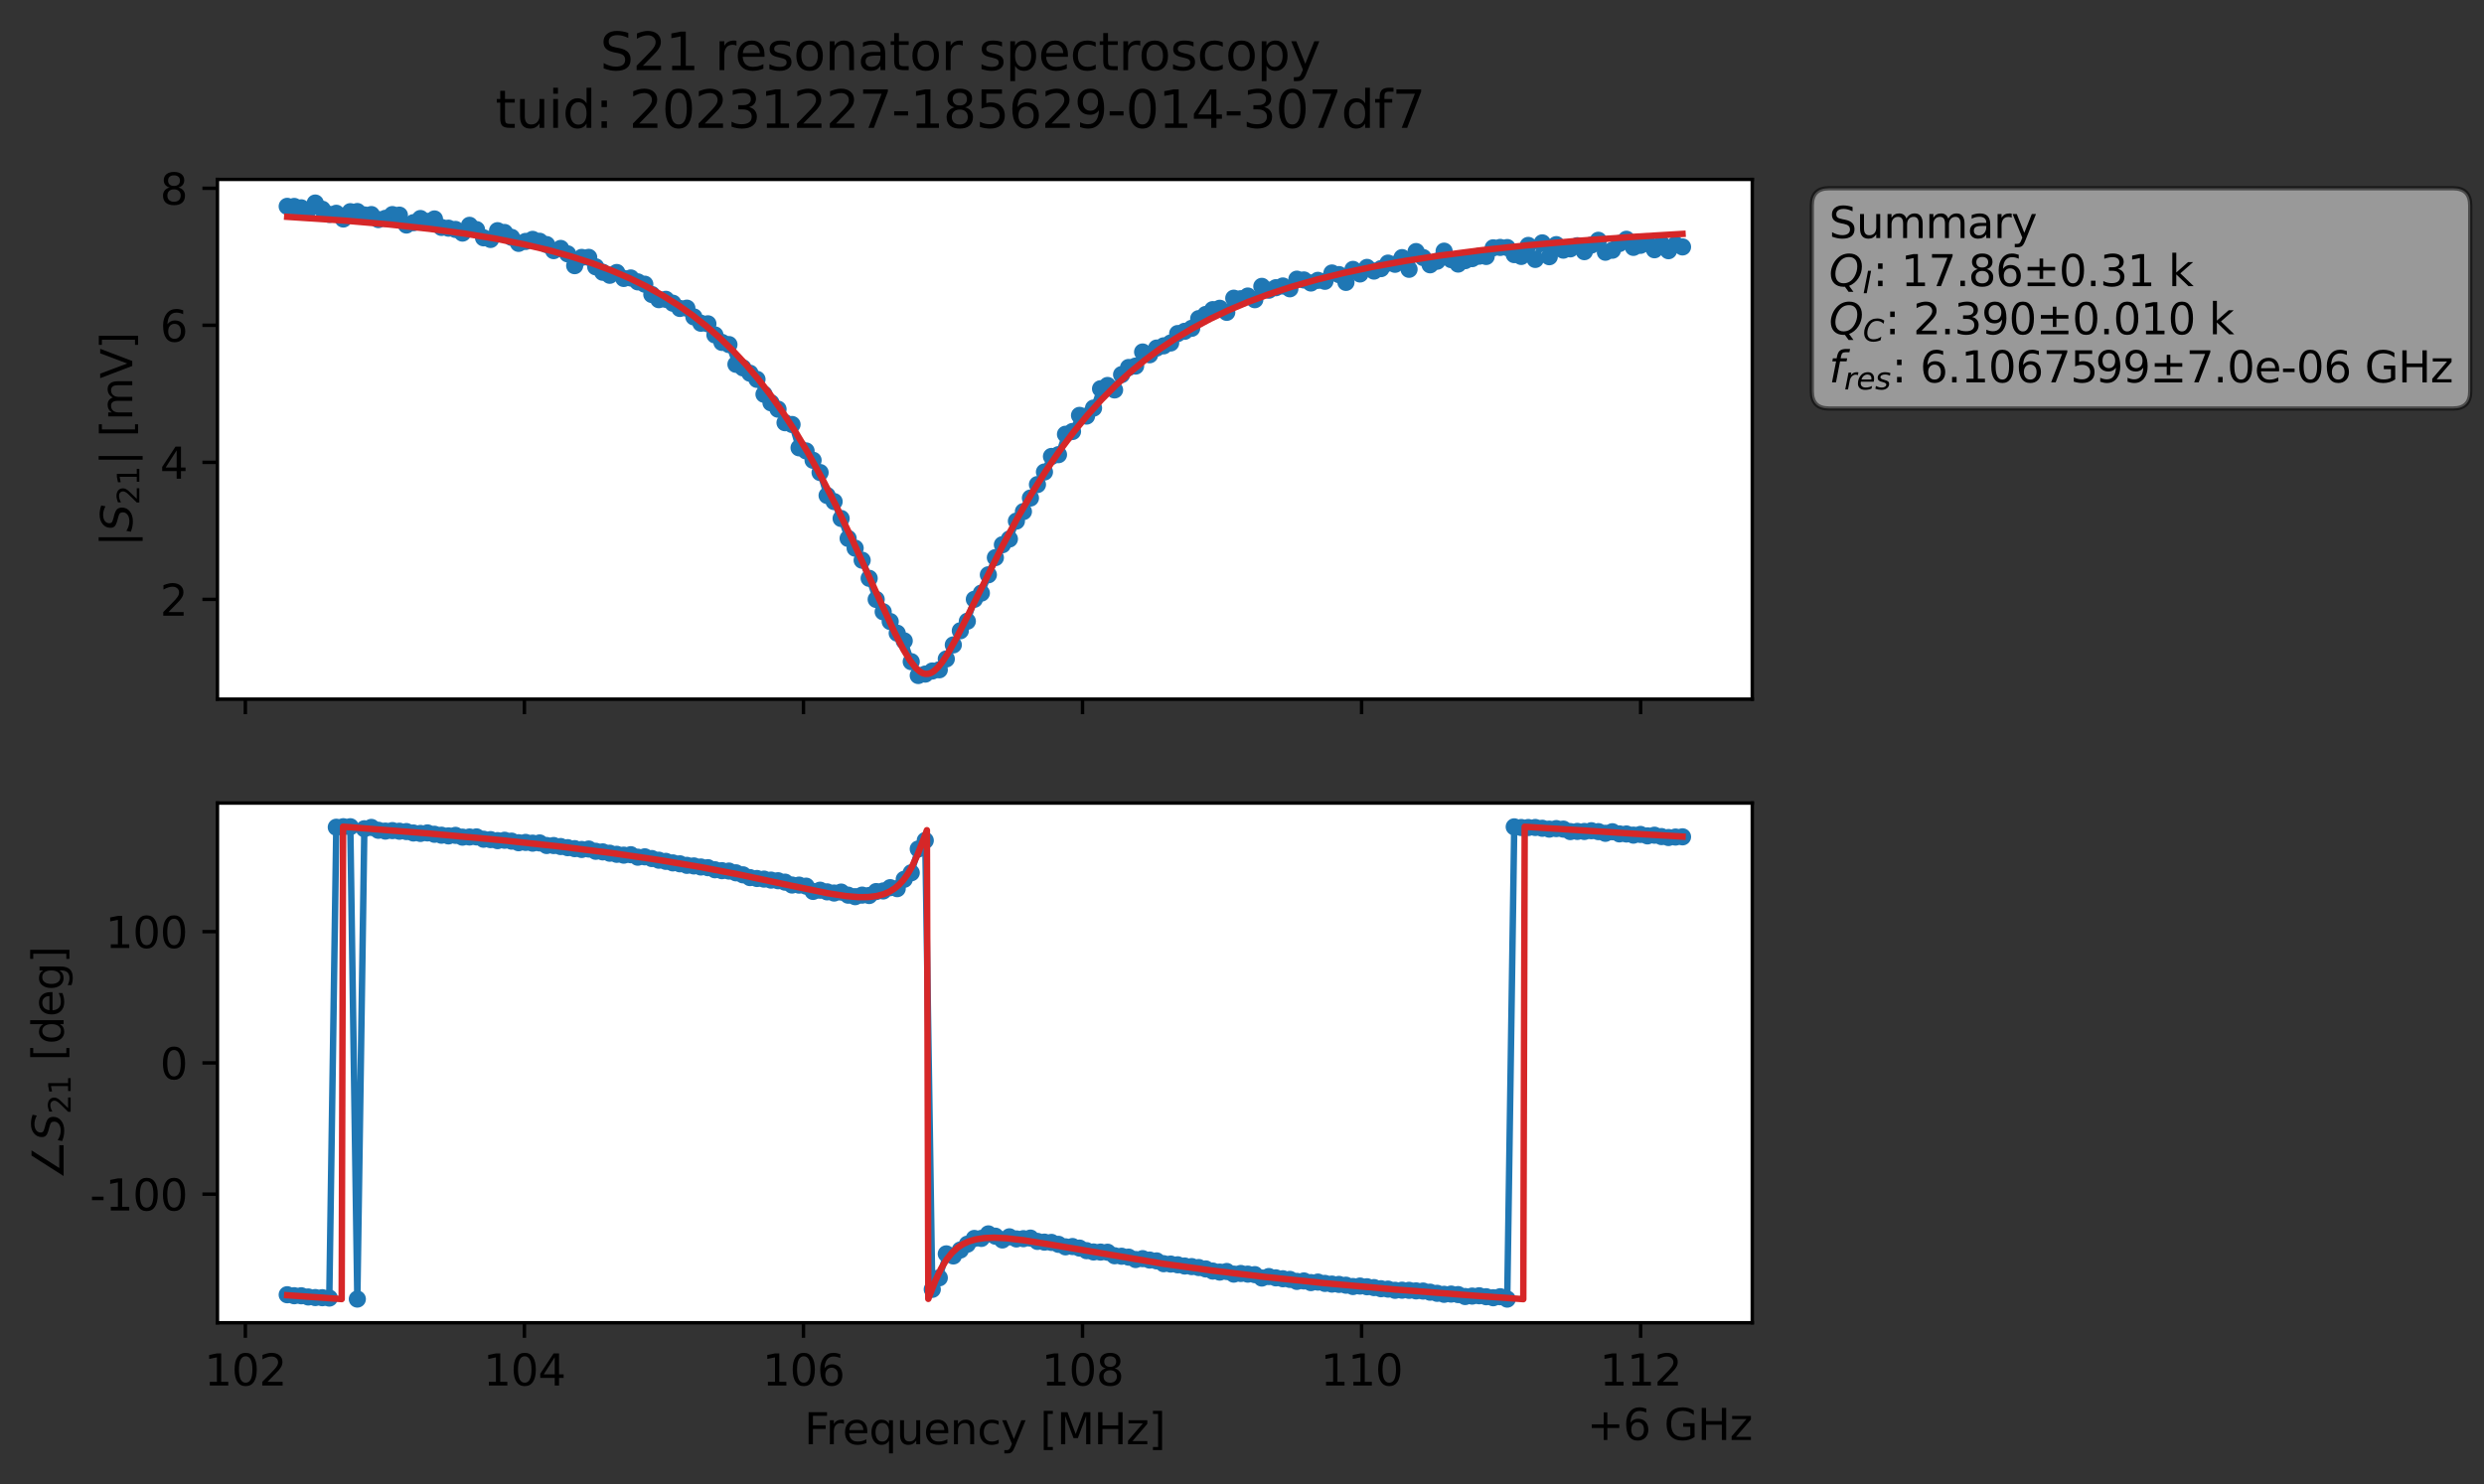 <?xml version="1.0" encoding="utf-8" standalone="no"?>
<!DOCTYPE svg PUBLIC "-//W3C//DTD SVG 1.1//EN"
  "http://www.w3.org/Graphics/SVG/1.1/DTD/svg11.dtd">
<svg xmlns:xlink="http://www.w3.org/1999/xlink" width="577.971pt" height="345.428pt" viewBox="0 0 577.971 345.428" xmlns="http://www.w3.org/2000/svg" version="1.1">
 <rect x="0" y="0" width="577.971" height="345.428" fill="#333333" stroke="none"/>
 <defs>
  <style type="text/css">*{stroke-linejoin: round; stroke-linecap: butt}</style>
 </defs>
 <g id="figure_1">
  <g id="patch_1">
   <path d="M 0 345.428 
L 577.971 345.428 
L 577.971 -0 
L 0 -0 
L 0 345.428 
z
" style="fill: none; opacity: 0"/>
  </g>
  <g id="axes_1">
   <g id="patch_2">
    <path d="M 50.595 162.72 
L 407.715 162.72 
L 407.715 41.76 
L 50.595 41.76 
z
" style="fill: #ffffff"/>
   </g>
   <g id="matplotlib.axis_1">
    <g id="xtick_1">
     <g id="line2d_1">
      <defs>
       <path id="m9ac805e0a9" d="M 0 0 
L 0 3.5 
" style="stroke: #000000; stroke-width: 0.8"/>
      </defs>
      <g>
       <use xlink:href="#m9ac805e0a9" x="57.088" y="162.72" style="stroke: #000000; stroke-width: 0.8"/>
      </g>
     </g>
    </g>
    <g id="xtick_2">
     <g id="line2d_2">
      <g>
       <use xlink:href="#m9ac805e0a9" x="122.019" y="162.72" style="stroke: #000000; stroke-width: 0.8"/>
      </g>
     </g>
    </g>
    <g id="xtick_3">
     <g id="line2d_3">
      <g>
       <use xlink:href="#m9ac805e0a9" x="186.95" y="162.72" style="stroke: #000000; stroke-width: 0.8"/>
      </g>
     </g>
    </g>
    <g id="xtick_4">
     <g id="line2d_4">
      <g>
       <use xlink:href="#m9ac805e0a9" x="251.881" y="162.72" style="stroke: #000000; stroke-width: 0.8"/>
      </g>
     </g>
    </g>
    <g id="xtick_5">
     <g id="line2d_5">
      <g>
       <use xlink:href="#m9ac805e0a9" x="316.812" y="162.72" style="stroke: #000000; stroke-width: 0.8"/>
      </g>
     </g>
    </g>
    <g id="xtick_6">
     <g id="line2d_6">
      <g>
       <use xlink:href="#m9ac805e0a9" x="381.743" y="162.72" style="stroke: #000000; stroke-width: 0.8"/>
      </g>
     </g>
    </g>
   </g>
   <g id="matplotlib.axis_2">
    <g id="ytick_1">
     <g id="line2d_7">
      <defs>
       <path id="md992816b30" d="M 0 0 
L -3.5 0 
" style="stroke: #000000; stroke-width: 0.8"/>
      </defs>
      <g>
       <use xlink:href="#md992816b30" x="50.595" y="139.507" style="stroke: #000000; stroke-width: 0.8"/>
      </g>
     </g>
     <g id="text_1">
      <!-- 2 -->
      <g transform="translate(37.233 143.307) scale(0.1 -0.1)">
       <defs>
        <path id="DejaVuSans-32" d="M 1228 531 
L 3431 531 
L 3431 0 
L 469 0 
L 469 531 
Q 828 903 1448 1529 
Q 2069 2156 2228 2338 
Q 2531 2678 2651 2914 
Q 2772 3150 2772 3378 
Q 2772 3750 2511 3984 
Q 2250 4219 1831 4219 
Q 1534 4219 1204 4116 
Q 875 4013 500 3803 
L 500 4441 
Q 881 4594 1212 4672 
Q 1544 4750 1819 4750 
Q 2544 4750 2975 4387 
Q 3406 4025 3406 3419 
Q 3406 3131 3298 2873 
Q 3191 2616 2906 2266 
Q 2828 2175 2409 1742 
Q 1991 1309 1228 531 
z
" transform="scale(0.016)"/>
       </defs>
       <use xlink:href="#DejaVuSans-32"/>
      </g>
     </g>
    </g>
    <g id="ytick_2">
     <g id="line2d_8">
      <g>
       <use xlink:href="#md992816b30" x="50.595" y="107.61" style="stroke: #000000; stroke-width: 0.8"/>
      </g>
     </g>
     <g id="text_2">
      <!-- 4 -->
      <g transform="translate(37.233 111.41) scale(0.1 -0.1)">
       <defs>
        <path id="DejaVuSans-34" d="M 2419 4116 
L 825 1625 
L 2419 1625 
L 2419 4116 
z
M 2253 4666 
L 3047 4666 
L 3047 1625 
L 3713 1625 
L 3713 1100 
L 3047 1100 
L 3047 0 
L 2419 0 
L 2419 1100 
L 313 1100 
L 313 1709 
L 2253 4666 
z
" transform="scale(0.016)"/>
       </defs>
       <use xlink:href="#DejaVuSans-34"/>
      </g>
     </g>
    </g>
    <g id="ytick_3">
     <g id="line2d_9">
      <g>
       <use xlink:href="#md992816b30" x="50.595" y="75.713" style="stroke: #000000; stroke-width: 0.8"/>
      </g>
     </g>
     <g id="text_3">
      <!-- 6 -->
      <g transform="translate(37.233 79.512) scale(0.1 -0.1)">
       <defs>
        <path id="DejaVuSans-36" d="M 2113 2584 
Q 1688 2584 1439 2293 
Q 1191 2003 1191 1497 
Q 1191 994 1439 701 
Q 1688 409 2113 409 
Q 2538 409 2786 701 
Q 3034 994 3034 1497 
Q 3034 2003 2786 2293 
Q 2538 2584 2113 2584 
z
M 3366 4563 
L 3366 3988 
Q 3128 4100 2886 4159 
Q 2644 4219 2406 4219 
Q 1781 4219 1451 3797 
Q 1122 3375 1075 2522 
Q 1259 2794 1537 2939 
Q 1816 3084 2150 3084 
Q 2853 3084 3261 2657 
Q 3669 2231 3669 1497 
Q 3669 778 3244 343 
Q 2819 -91 2113 -91 
Q 1303 -91 875 529 
Q 447 1150 447 2328 
Q 447 3434 972 4092 
Q 1497 4750 2381 4750 
Q 2619 4750 2861 4703 
Q 3103 4656 3366 4563 
z
" transform="scale(0.016)"/>
       </defs>
       <use xlink:href="#DejaVuSans-36"/>
      </g>
     </g>
    </g>
    <g id="ytick_4">
     <g id="line2d_10">
      <g>
       <use xlink:href="#md992816b30" x="50.595" y="43.816" style="stroke: #000000; stroke-width: 0.8"/>
      </g>
     </g>
     <g id="text_4">
      <!-- 8 -->
      <g transform="translate(37.233 47.615) scale(0.1 -0.1)">
       <defs>
        <path id="DejaVuSans-38" d="M 2034 2216 
Q 1584 2216 1326 1975 
Q 1069 1734 1069 1313 
Q 1069 891 1326 650 
Q 1584 409 2034 409 
Q 2484 409 2743 651 
Q 3003 894 3003 1313 
Q 3003 1734 2745 1975 
Q 2488 2216 2034 2216 
z
M 1403 2484 
Q 997 2584 770 2862 
Q 544 3141 544 3541 
Q 544 4100 942 4425 
Q 1341 4750 2034 4750 
Q 2731 4750 3128 4425 
Q 3525 4100 3525 3541 
Q 3525 3141 3298 2862 
Q 3072 2584 2669 2484 
Q 3125 2378 3379 2068 
Q 3634 1759 3634 1313 
Q 3634 634 3220 271 
Q 2806 -91 2034 -91 
Q 1263 -91 848 271 
Q 434 634 434 1313 
Q 434 1759 690 2068 
Q 947 2378 1403 2484 
z
M 1172 3481 
Q 1172 3119 1398 2916 
Q 1625 2713 2034 2713 
Q 2441 2713 2670 2916 
Q 2900 3119 2900 3481 
Q 2900 3844 2670 4047 
Q 2441 4250 2034 4250 
Q 1625 4250 1398 4047 
Q 1172 3844 1172 3481 
z
" transform="scale(0.016)"/>
       </defs>
       <use xlink:href="#DejaVuSans-38"/>
      </g>
     </g>
    </g>
    <g id="text_5">
     <!-- $|S_{21}|$ [mV] -->
     <g transform="translate(30.833 127.19) rotate(-90) scale(0.1 -0.1)">
      <defs>
       <path id="DejaVuSans-7c" d="M 1344 4891 
L 1344 -1509 
L 813 -1509 
L 813 4891 
L 1344 4891 
z
" transform="scale(0.016)"/>
       <path id="DejaVuSans-Oblique-53" d="M 3859 4513 
L 3738 3897 
Q 3422 4066 3111 4152 
Q 2800 4238 2509 4238 
Q 1944 4238 1609 3991 
Q 1275 3744 1275 3334 
Q 1275 3109 1398 2989 
Q 1522 2869 2034 2731 
L 2413 2638 
Q 3053 2472 3303 2217 
Q 3553 1963 3553 1503 
Q 3553 797 2998 353 
Q 2444 -91 1538 -91 
Q 1166 -91 791 -17 
Q 416 56 38 206 
L 166 856 
Q 513 641 861 531 
Q 1209 422 1556 422 
Q 2147 422 2503 684 
Q 2859 947 2859 1369 
Q 2859 1650 2717 1795 
Q 2575 1941 2106 2059 
L 1728 2156 
Q 1081 2325 845 2545 
Q 609 2766 609 3163 
Q 609 3859 1145 4304 
Q 1681 4750 2541 4750 
Q 2875 4750 3203 4690 
Q 3531 4631 3859 4513 
z
" transform="scale(0.016)"/>
       <path id="DejaVuSans-31" d="M 794 531 
L 1825 531 
L 1825 4091 
L 703 3866 
L 703 4441 
L 1819 4666 
L 2450 4666 
L 2450 531 
L 3481 531 
L 3481 0 
L 794 0 
L 794 531 
z
" transform="scale(0.016)"/>
       <path id="DejaVuSans-20" transform="scale(0.016)"/>
       <path id="DejaVuSans-5b" d="M 550 4863 
L 1875 4863 
L 1875 4416 
L 1125 4416 
L 1125 -397 
L 1875 -397 
L 1875 -844 
L 550 -844 
L 550 4863 
z
" transform="scale(0.016)"/>
       <path id="DejaVuSans-6d" d="M 3328 2828 
Q 3544 3216 3844 3400 
Q 4144 3584 4550 3584 
Q 5097 3584 5394 3201 
Q 5691 2819 5691 2113 
L 5691 0 
L 5113 0 
L 5113 2094 
Q 5113 2597 4934 2840 
Q 4756 3084 4391 3084 
Q 3944 3084 3684 2787 
Q 3425 2491 3425 1978 
L 3425 0 
L 2847 0 
L 2847 2094 
Q 2847 2600 2669 2842 
Q 2491 3084 2119 3084 
Q 1678 3084 1418 2786 
Q 1159 2488 1159 1978 
L 1159 0 
L 581 0 
L 581 3500 
L 1159 3500 
L 1159 2956 
Q 1356 3278 1631 3431 
Q 1906 3584 2284 3584 
Q 2666 3584 2933 3390 
Q 3200 3197 3328 2828 
z
" transform="scale(0.016)"/>
       <path id="DejaVuSans-56" d="M 1831 0 
L 50 4666 
L 709 4666 
L 2188 738 
L 3669 4666 
L 4325 4666 
L 2547 0 
L 1831 0 
z
" transform="scale(0.016)"/>
       <path id="DejaVuSans-5d" d="M 1947 4863 
L 1947 -844 
L 622 -844 
L 622 -397 
L 1369 -397 
L 1369 4416 
L 622 4416 
L 622 4863 
L 1947 4863 
z
" transform="scale(0.016)"/>
      </defs>
      <use xlink:href="#DejaVuSans-7c" transform="translate(0 0.578)"/>
      <use xlink:href="#DejaVuSans-Oblique-53" transform="translate(33.691 0.578)"/>
      <use xlink:href="#DejaVuSans-32" transform="translate(97.168 -15.828) scale(0.7)"/>
      <use xlink:href="#DejaVuSans-31" transform="translate(141.704 -15.828) scale(0.7)"/>
      <use xlink:href="#DejaVuSans-7c" transform="translate(188.975 0.578)"/>
      <use xlink:href="#DejaVuSans-20" transform="translate(222.666 0.578)"/>
      <use xlink:href="#DejaVuSans-5b" transform="translate(254.453 0.578)"/>
      <use xlink:href="#DejaVuSans-6d" transform="translate(293.467 0.578)"/>
      <use xlink:href="#DejaVuSans-56" transform="translate(390.879 0.578)"/>
      <use xlink:href="#DejaVuSans-5d" transform="translate(459.287 0.578)"/>
     </g>
    </g>
   </g>
   <g id="line2d_11">
    <path d="M 66.828 48.028 
L 68.459 48.051 
L 70.091 48.377 
L 71.722 48.878 
L 73.354 47.258 
L 74.985 48.704 
L 76.617 49.897 
L 78.248 49.641 
L 79.879 50.974 
L 81.511 49.27 
L 83.142 49.237 
L 84.774 50.027 
L 86.405 49.942 
L 88.037 51.108 
L 89.668 50.823 
L 91.299 49.946 
L 92.931 50.072 
L 94.562 52.375 
L 96.194 51.831 
L 97.825 50.862 
L 99.457 51.538 
L 101.088 50.963 
L 102.719 52.929 
L 104.351 53.108 
L 105.982 53.402 
L 107.614 54.251 
L 109.245 52.443 
L 110.877 53.438 
L 112.508 55.349 
L 114.14 55.734 
L 115.771 53.694 
L 117.402 54.111 
L 119.034 55.249 
L 120.665 56.644 
L 123.928 55.716 
L 125.56 56.158 
L 127.191 56.927 
L 128.822 58.334 
L 130.454 57.823 
L 132.085 59.086 
L 133.717 61.834 
L 135.348 59.913 
L 136.98 59.9 
L 138.611 62.104 
L 140.242 63.368 
L 141.874 64.069 
L 143.505 63.424 
L 145.137 64.809 
L 146.768 64.697 
L 148.4 65.604 
L 150.031 66.148 
L 151.662 68.542 
L 153.294 69.745 
L 154.925 69.667 
L 156.557 70.571 
L 158.188 71.789 
L 159.82 71.723 
L 161.451 73.762 
L 163.082 75.23 
L 164.714 75.366 
L 166.345 77.953 
L 167.977 79.691 
L 169.608 80.199 
L 171.24 84.791 
L 172.871 85.622 
L 174.502 86.871 
L 176.134 88.295 
L 177.765 91.766 
L 179.397 93.757 
L 181.028 95.234 
L 182.66 98.382 
L 184.291 98.802 
L 185.922 104.226 
L 187.554 104.949 
L 189.185 107.132 
L 190.817 109.98 
L 192.448 115.321 
L 194.08 116.742 
L 195.711 120.675 
L 197.342 125.318 
L 198.974 127.584 
L 200.605 130.39 
L 202.237 134.6 
L 203.868 139.513 
L 205.5 142.393 
L 207.131 144.657 
L 208.762 147.372 
L 210.394 149.156 
L 212.025 154.003 
L 213.657 157.222 
L 215.288 156.891 
L 216.92 156.177 
L 218.551 155.891 
L 220.182 153.367 
L 223.445 146.806 
L 225.077 144.591 
L 226.708 139.488 
L 228.34 138.04 
L 231.602 129.784 
L 233.234 126.785 
L 234.865 125.453 
L 236.497 121.284 
L 238.128 119.066 
L 244.654 106.235 
L 246.285 105.819 
L 247.917 101.071 
L 249.548 100.43 
L 251.18 96.679 
L 252.811 96.837 
L 254.442 94.982 
L 256.074 90.482 
L 257.705 89.718 
L 259.337 90.754 
L 260.968 87.191 
L 262.6 85.532 
L 264.231 85.201 
L 265.862 81.927 
L 267.494 82.572 
L 269.125 81.009 
L 270.757 80.492 
L 272.388 79.827 
L 274.02 77.632 
L 275.651 77.109 
L 277.282 76.412 
L 278.914 74.16 
L 280.545 73.19 
L 282.177 72.065 
L 283.808 71.75 
L 285.44 72.697 
L 287.071 69.406 
L 288.703 69.533 
L 290.334 68.9 
L 291.965 69.755 
L 293.597 66.65 
L 295.228 67.544 
L 296.86 66.964 
L 298.491 66.563 
L 300.123 67.215 
L 301.754 64.977 
L 303.385 65.157 
L 305.017 65.869 
L 306.648 65.25 
L 308.28 65.469 
L 309.911 63.541 
L 311.543 63.913 
L 313.174 65.725 
L 314.805 62.702 
L 316.437 63.763 
L 318.068 62.237 
L 319.7 63.093 
L 321.331 62.522 
L 322.963 61.24 
L 324.594 61.513 
L 326.225 59.962 
L 327.857 62.679 
L 329.488 58.552 
L 331.12 59.94 
L 332.751 61.631 
L 334.383 60.794 
L 336.014 58.459 
L 337.645 60.425 
L 339.277 61.461 
L 340.908 60.666 
L 344.171 59.626 
L 345.803 59.692 
L 347.434 57.681 
L 349.065 57.59 
L 350.697 57.62 
L 352.328 59.261 
L 353.96 59.685 
L 355.591 57.121 
L 357.223 60.382 
L 358.854 56.531 
L 360.485 59.75 
L 362.117 56.94 
L 363.748 58.22 
L 365.38 57.922 
L 367.011 57.189 
L 368.643 58.572 
L 370.274 57.041 
L 371.905 55.926 
L 373.537 58.705 
L 375.168 58.24 
L 376.8 56.681 
L 378.431 55.693 
L 380.063 57.577 
L 383.325 56.68 
L 384.957 58.129 
L 386.588 56.769 
L 388.22 58.352 
L 389.851 56.931 
L 391.483 57.47 
L 391.483 57.47 
" clip-path="url(#p1871d95063)" style="fill: none; stroke: #1f77b4; stroke-width: 1.5; stroke-linecap: square"/>
    <defs>
     <path id="mb1a49d692a" d="M 0 1.5 
C 0.398 1.5 0.779 1.342 1.061 1.061 
C 1.342 0.779 1.5 0.398 1.5 0 
C 1.5 -0.398 1.342 -0.779 1.061 -1.061 
C 0.779 -1.342 0.398 -1.5 0 -1.5 
C -0.398 -1.5 -0.779 -1.342 -1.061 -1.061 
C -1.342 -0.779 -1.5 -0.398 -1.5 0 
C -1.5 0.398 -1.342 0.779 -1.061 1.061 
C -0.779 1.342 -0.398 1.5 0 1.5 
z
" style="stroke: #1f77b4"/>
    </defs>
    <g clip-path="url(#p1871d95063)">
     <use xlink:href="#mb1a49d692a" x="66.828" y="48.028" style="fill: #1f77b4; stroke: #1f77b4"/>
     <use xlink:href="#mb1a49d692a" x="68.459" y="48.051" style="fill: #1f77b4; stroke: #1f77b4"/>
     <use xlink:href="#mb1a49d692a" x="70.091" y="48.377" style="fill: #1f77b4; stroke: #1f77b4"/>
     <use xlink:href="#mb1a49d692a" x="71.722" y="48.878" style="fill: #1f77b4; stroke: #1f77b4"/>
     <use xlink:href="#mb1a49d692a" x="73.354" y="47.258" style="fill: #1f77b4; stroke: #1f77b4"/>
     <use xlink:href="#mb1a49d692a" x="74.985" y="48.704" style="fill: #1f77b4; stroke: #1f77b4"/>
     <use xlink:href="#mb1a49d692a" x="76.617" y="49.897" style="fill: #1f77b4; stroke: #1f77b4"/>
     <use xlink:href="#mb1a49d692a" x="78.248" y="49.641" style="fill: #1f77b4; stroke: #1f77b4"/>
     <use xlink:href="#mb1a49d692a" x="79.879" y="50.974" style="fill: #1f77b4; stroke: #1f77b4"/>
     <use xlink:href="#mb1a49d692a" x="81.511" y="49.27" style="fill: #1f77b4; stroke: #1f77b4"/>
     <use xlink:href="#mb1a49d692a" x="83.142" y="49.237" style="fill: #1f77b4; stroke: #1f77b4"/>
     <use xlink:href="#mb1a49d692a" x="84.774" y="50.027" style="fill: #1f77b4; stroke: #1f77b4"/>
     <use xlink:href="#mb1a49d692a" x="86.405" y="49.942" style="fill: #1f77b4; stroke: #1f77b4"/>
     <use xlink:href="#mb1a49d692a" x="88.037" y="51.108" style="fill: #1f77b4; stroke: #1f77b4"/>
     <use xlink:href="#mb1a49d692a" x="89.668" y="50.823" style="fill: #1f77b4; stroke: #1f77b4"/>
     <use xlink:href="#mb1a49d692a" x="91.299" y="49.946" style="fill: #1f77b4; stroke: #1f77b4"/>
     <use xlink:href="#mb1a49d692a" x="92.931" y="50.072" style="fill: #1f77b4; stroke: #1f77b4"/>
     <use xlink:href="#mb1a49d692a" x="94.562" y="52.375" style="fill: #1f77b4; stroke: #1f77b4"/>
     <use xlink:href="#mb1a49d692a" x="96.194" y="51.831" style="fill: #1f77b4; stroke: #1f77b4"/>
     <use xlink:href="#mb1a49d692a" x="97.825" y="50.862" style="fill: #1f77b4; stroke: #1f77b4"/>
     <use xlink:href="#mb1a49d692a" x="99.457" y="51.538" style="fill: #1f77b4; stroke: #1f77b4"/>
     <use xlink:href="#mb1a49d692a" x="101.088" y="50.963" style="fill: #1f77b4; stroke: #1f77b4"/>
     <use xlink:href="#mb1a49d692a" x="102.719" y="52.929" style="fill: #1f77b4; stroke: #1f77b4"/>
     <use xlink:href="#mb1a49d692a" x="104.351" y="53.108" style="fill: #1f77b4; stroke: #1f77b4"/>
     <use xlink:href="#mb1a49d692a" x="105.982" y="53.402" style="fill: #1f77b4; stroke: #1f77b4"/>
     <use xlink:href="#mb1a49d692a" x="107.614" y="54.251" style="fill: #1f77b4; stroke: #1f77b4"/>
     <use xlink:href="#mb1a49d692a" x="109.245" y="52.443" style="fill: #1f77b4; stroke: #1f77b4"/>
     <use xlink:href="#mb1a49d692a" x="110.877" y="53.438" style="fill: #1f77b4; stroke: #1f77b4"/>
     <use xlink:href="#mb1a49d692a" x="112.508" y="55.349" style="fill: #1f77b4; stroke: #1f77b4"/>
     <use xlink:href="#mb1a49d692a" x="114.14" y="55.734" style="fill: #1f77b4; stroke: #1f77b4"/>
     <use xlink:href="#mb1a49d692a" x="115.771" y="53.694" style="fill: #1f77b4; stroke: #1f77b4"/>
     <use xlink:href="#mb1a49d692a" x="117.402" y="54.111" style="fill: #1f77b4; stroke: #1f77b4"/>
     <use xlink:href="#mb1a49d692a" x="119.034" y="55.249" style="fill: #1f77b4; stroke: #1f77b4"/>
     <use xlink:href="#mb1a49d692a" x="120.665" y="56.644" style="fill: #1f77b4; stroke: #1f77b4"/>
     <use xlink:href="#mb1a49d692a" x="122.297" y="56.194" style="fill: #1f77b4; stroke: #1f77b4"/>
     <use xlink:href="#mb1a49d692a" x="123.928" y="55.716" style="fill: #1f77b4; stroke: #1f77b4"/>
     <use xlink:href="#mb1a49d692a" x="125.56" y="56.158" style="fill: #1f77b4; stroke: #1f77b4"/>
     <use xlink:href="#mb1a49d692a" x="127.191" y="56.927" style="fill: #1f77b4; stroke: #1f77b4"/>
     <use xlink:href="#mb1a49d692a" x="128.822" y="58.334" style="fill: #1f77b4; stroke: #1f77b4"/>
     <use xlink:href="#mb1a49d692a" x="130.454" y="57.823" style="fill: #1f77b4; stroke: #1f77b4"/>
     <use xlink:href="#mb1a49d692a" x="132.085" y="59.086" style="fill: #1f77b4; stroke: #1f77b4"/>
     <use xlink:href="#mb1a49d692a" x="133.717" y="61.834" style="fill: #1f77b4; stroke: #1f77b4"/>
     <use xlink:href="#mb1a49d692a" x="135.348" y="59.913" style="fill: #1f77b4; stroke: #1f77b4"/>
     <use xlink:href="#mb1a49d692a" x="136.98" y="59.9" style="fill: #1f77b4; stroke: #1f77b4"/>
     <use xlink:href="#mb1a49d692a" x="138.611" y="62.104" style="fill: #1f77b4; stroke: #1f77b4"/>
     <use xlink:href="#mb1a49d692a" x="140.242" y="63.368" style="fill: #1f77b4; stroke: #1f77b4"/>
     <use xlink:href="#mb1a49d692a" x="141.874" y="64.069" style="fill: #1f77b4; stroke: #1f77b4"/>
     <use xlink:href="#mb1a49d692a" x="143.505" y="63.424" style="fill: #1f77b4; stroke: #1f77b4"/>
     <use xlink:href="#mb1a49d692a" x="145.137" y="64.809" style="fill: #1f77b4; stroke: #1f77b4"/>
     <use xlink:href="#mb1a49d692a" x="146.768" y="64.697" style="fill: #1f77b4; stroke: #1f77b4"/>
     <use xlink:href="#mb1a49d692a" x="148.4" y="65.604" style="fill: #1f77b4; stroke: #1f77b4"/>
     <use xlink:href="#mb1a49d692a" x="150.031" y="66.148" style="fill: #1f77b4; stroke: #1f77b4"/>
     <use xlink:href="#mb1a49d692a" x="151.662" y="68.542" style="fill: #1f77b4; stroke: #1f77b4"/>
     <use xlink:href="#mb1a49d692a" x="153.294" y="69.745" style="fill: #1f77b4; stroke: #1f77b4"/>
     <use xlink:href="#mb1a49d692a" x="154.925" y="69.667" style="fill: #1f77b4; stroke: #1f77b4"/>
     <use xlink:href="#mb1a49d692a" x="156.557" y="70.571" style="fill: #1f77b4; stroke: #1f77b4"/>
     <use xlink:href="#mb1a49d692a" x="158.188" y="71.789" style="fill: #1f77b4; stroke: #1f77b4"/>
     <use xlink:href="#mb1a49d692a" x="159.82" y="71.723" style="fill: #1f77b4; stroke: #1f77b4"/>
     <use xlink:href="#mb1a49d692a" x="161.451" y="73.762" style="fill: #1f77b4; stroke: #1f77b4"/>
     <use xlink:href="#mb1a49d692a" x="163.082" y="75.23" style="fill: #1f77b4; stroke: #1f77b4"/>
     <use xlink:href="#mb1a49d692a" x="164.714" y="75.366" style="fill: #1f77b4; stroke: #1f77b4"/>
     <use xlink:href="#mb1a49d692a" x="166.345" y="77.953" style="fill: #1f77b4; stroke: #1f77b4"/>
     <use xlink:href="#mb1a49d692a" x="167.977" y="79.691" style="fill: #1f77b4; stroke: #1f77b4"/>
     <use xlink:href="#mb1a49d692a" x="169.608" y="80.199" style="fill: #1f77b4; stroke: #1f77b4"/>
     <use xlink:href="#mb1a49d692a" x="171.24" y="84.791" style="fill: #1f77b4; stroke: #1f77b4"/>
     <use xlink:href="#mb1a49d692a" x="172.871" y="85.622" style="fill: #1f77b4; stroke: #1f77b4"/>
     <use xlink:href="#mb1a49d692a" x="174.502" y="86.871" style="fill: #1f77b4; stroke: #1f77b4"/>
     <use xlink:href="#mb1a49d692a" x="176.134" y="88.295" style="fill: #1f77b4; stroke: #1f77b4"/>
     <use xlink:href="#mb1a49d692a" x="177.765" y="91.766" style="fill: #1f77b4; stroke: #1f77b4"/>
     <use xlink:href="#mb1a49d692a" x="179.397" y="93.757" style="fill: #1f77b4; stroke: #1f77b4"/>
     <use xlink:href="#mb1a49d692a" x="181.028" y="95.234" style="fill: #1f77b4; stroke: #1f77b4"/>
     <use xlink:href="#mb1a49d692a" x="182.66" y="98.382" style="fill: #1f77b4; stroke: #1f77b4"/>
     <use xlink:href="#mb1a49d692a" x="184.291" y="98.802" style="fill: #1f77b4; stroke: #1f77b4"/>
     <use xlink:href="#mb1a49d692a" x="185.922" y="104.226" style="fill: #1f77b4; stroke: #1f77b4"/>
     <use xlink:href="#mb1a49d692a" x="187.554" y="104.949" style="fill: #1f77b4; stroke: #1f77b4"/>
     <use xlink:href="#mb1a49d692a" x="189.185" y="107.132" style="fill: #1f77b4; stroke: #1f77b4"/>
     <use xlink:href="#mb1a49d692a" x="190.817" y="109.98" style="fill: #1f77b4; stroke: #1f77b4"/>
     <use xlink:href="#mb1a49d692a" x="192.448" y="115.321" style="fill: #1f77b4; stroke: #1f77b4"/>
     <use xlink:href="#mb1a49d692a" x="194.08" y="116.742" style="fill: #1f77b4; stroke: #1f77b4"/>
     <use xlink:href="#mb1a49d692a" x="195.711" y="120.675" style="fill: #1f77b4; stroke: #1f77b4"/>
     <use xlink:href="#mb1a49d692a" x="197.342" y="125.318" style="fill: #1f77b4; stroke: #1f77b4"/>
     <use xlink:href="#mb1a49d692a" x="198.974" y="127.584" style="fill: #1f77b4; stroke: #1f77b4"/>
     <use xlink:href="#mb1a49d692a" x="200.605" y="130.39" style="fill: #1f77b4; stroke: #1f77b4"/>
     <use xlink:href="#mb1a49d692a" x="202.237" y="134.6" style="fill: #1f77b4; stroke: #1f77b4"/>
     <use xlink:href="#mb1a49d692a" x="203.868" y="139.513" style="fill: #1f77b4; stroke: #1f77b4"/>
     <use xlink:href="#mb1a49d692a" x="205.5" y="142.393" style="fill: #1f77b4; stroke: #1f77b4"/>
     <use xlink:href="#mb1a49d692a" x="207.131" y="144.657" style="fill: #1f77b4; stroke: #1f77b4"/>
     <use xlink:href="#mb1a49d692a" x="208.762" y="147.372" style="fill: #1f77b4; stroke: #1f77b4"/>
     <use xlink:href="#mb1a49d692a" x="210.394" y="149.156" style="fill: #1f77b4; stroke: #1f77b4"/>
     <use xlink:href="#mb1a49d692a" x="212.025" y="154.003" style="fill: #1f77b4; stroke: #1f77b4"/>
     <use xlink:href="#mb1a49d692a" x="213.657" y="157.222" style="fill: #1f77b4; stroke: #1f77b4"/>
     <use xlink:href="#mb1a49d692a" x="215.288" y="156.891" style="fill: #1f77b4; stroke: #1f77b4"/>
     <use xlink:href="#mb1a49d692a" x="216.92" y="156.177" style="fill: #1f77b4; stroke: #1f77b4"/>
     <use xlink:href="#mb1a49d692a" x="218.551" y="155.891" style="fill: #1f77b4; stroke: #1f77b4"/>
     <use xlink:href="#mb1a49d692a" x="220.182" y="153.367" style="fill: #1f77b4; stroke: #1f77b4"/>
     <use xlink:href="#mb1a49d692a" x="221.814" y="150.097" style="fill: #1f77b4; stroke: #1f77b4"/>
     <use xlink:href="#mb1a49d692a" x="223.445" y="146.806" style="fill: #1f77b4; stroke: #1f77b4"/>
     <use xlink:href="#mb1a49d692a" x="225.077" y="144.591" style="fill: #1f77b4; stroke: #1f77b4"/>
     <use xlink:href="#mb1a49d692a" x="226.708" y="139.488" style="fill: #1f77b4; stroke: #1f77b4"/>
     <use xlink:href="#mb1a49d692a" x="228.34" y="138.04" style="fill: #1f77b4; stroke: #1f77b4"/>
     <use xlink:href="#mb1a49d692a" x="229.971" y="133.781" style="fill: #1f77b4; stroke: #1f77b4"/>
     <use xlink:href="#mb1a49d692a" x="231.602" y="129.784" style="fill: #1f77b4; stroke: #1f77b4"/>
     <use xlink:href="#mb1a49d692a" x="233.234" y="126.785" style="fill: #1f77b4; stroke: #1f77b4"/>
     <use xlink:href="#mb1a49d692a" x="234.865" y="125.453" style="fill: #1f77b4; stroke: #1f77b4"/>
     <use xlink:href="#mb1a49d692a" x="236.497" y="121.284" style="fill: #1f77b4; stroke: #1f77b4"/>
     <use xlink:href="#mb1a49d692a" x="238.128" y="119.066" style="fill: #1f77b4; stroke: #1f77b4"/>
     <use xlink:href="#mb1a49d692a" x="239.76" y="115.916" style="fill: #1f77b4; stroke: #1f77b4"/>
     <use xlink:href="#mb1a49d692a" x="241.391" y="112.781" style="fill: #1f77b4; stroke: #1f77b4"/>
     <use xlink:href="#mb1a49d692a" x="243.022" y="109.853" style="fill: #1f77b4; stroke: #1f77b4"/>
     <use xlink:href="#mb1a49d692a" x="244.654" y="106.235" style="fill: #1f77b4; stroke: #1f77b4"/>
     <use xlink:href="#mb1a49d692a" x="246.285" y="105.819" style="fill: #1f77b4; stroke: #1f77b4"/>
     <use xlink:href="#mb1a49d692a" x="247.917" y="101.071" style="fill: #1f77b4; stroke: #1f77b4"/>
     <use xlink:href="#mb1a49d692a" x="249.548" y="100.43" style="fill: #1f77b4; stroke: #1f77b4"/>
     <use xlink:href="#mb1a49d692a" x="251.18" y="96.679" style="fill: #1f77b4; stroke: #1f77b4"/>
     <use xlink:href="#mb1a49d692a" x="252.811" y="96.837" style="fill: #1f77b4; stroke: #1f77b4"/>
     <use xlink:href="#mb1a49d692a" x="254.442" y="94.982" style="fill: #1f77b4; stroke: #1f77b4"/>
     <use xlink:href="#mb1a49d692a" x="256.074" y="90.482" style="fill: #1f77b4; stroke: #1f77b4"/>
     <use xlink:href="#mb1a49d692a" x="257.705" y="89.718" style="fill: #1f77b4; stroke: #1f77b4"/>
     <use xlink:href="#mb1a49d692a" x="259.337" y="90.754" style="fill: #1f77b4; stroke: #1f77b4"/>
     <use xlink:href="#mb1a49d692a" x="260.968" y="87.191" style="fill: #1f77b4; stroke: #1f77b4"/>
     <use xlink:href="#mb1a49d692a" x="262.6" y="85.532" style="fill: #1f77b4; stroke: #1f77b4"/>
     <use xlink:href="#mb1a49d692a" x="264.231" y="85.201" style="fill: #1f77b4; stroke: #1f77b4"/>
     <use xlink:href="#mb1a49d692a" x="265.862" y="81.927" style="fill: #1f77b4; stroke: #1f77b4"/>
     <use xlink:href="#mb1a49d692a" x="267.494" y="82.572" style="fill: #1f77b4; stroke: #1f77b4"/>
     <use xlink:href="#mb1a49d692a" x="269.125" y="81.009" style="fill: #1f77b4; stroke: #1f77b4"/>
     <use xlink:href="#mb1a49d692a" x="270.757" y="80.492" style="fill: #1f77b4; stroke: #1f77b4"/>
     <use xlink:href="#mb1a49d692a" x="272.388" y="79.827" style="fill: #1f77b4; stroke: #1f77b4"/>
     <use xlink:href="#mb1a49d692a" x="274.02" y="77.632" style="fill: #1f77b4; stroke: #1f77b4"/>
     <use xlink:href="#mb1a49d692a" x="275.651" y="77.109" style="fill: #1f77b4; stroke: #1f77b4"/>
     <use xlink:href="#mb1a49d692a" x="277.282" y="76.412" style="fill: #1f77b4; stroke: #1f77b4"/>
     <use xlink:href="#mb1a49d692a" x="278.914" y="74.16" style="fill: #1f77b4; stroke: #1f77b4"/>
     <use xlink:href="#mb1a49d692a" x="280.545" y="73.19" style="fill: #1f77b4; stroke: #1f77b4"/>
     <use xlink:href="#mb1a49d692a" x="282.177" y="72.065" style="fill: #1f77b4; stroke: #1f77b4"/>
     <use xlink:href="#mb1a49d692a" x="283.808" y="71.75" style="fill: #1f77b4; stroke: #1f77b4"/>
     <use xlink:href="#mb1a49d692a" x="285.44" y="72.697" style="fill: #1f77b4; stroke: #1f77b4"/>
     <use xlink:href="#mb1a49d692a" x="287.071" y="69.406" style="fill: #1f77b4; stroke: #1f77b4"/>
     <use xlink:href="#mb1a49d692a" x="288.703" y="69.533" style="fill: #1f77b4; stroke: #1f77b4"/>
     <use xlink:href="#mb1a49d692a" x="290.334" y="68.9" style="fill: #1f77b4; stroke: #1f77b4"/>
     <use xlink:href="#mb1a49d692a" x="291.965" y="69.755" style="fill: #1f77b4; stroke: #1f77b4"/>
     <use xlink:href="#mb1a49d692a" x="293.597" y="66.65" style="fill: #1f77b4; stroke: #1f77b4"/>
     <use xlink:href="#mb1a49d692a" x="295.228" y="67.544" style="fill: #1f77b4; stroke: #1f77b4"/>
     <use xlink:href="#mb1a49d692a" x="296.86" y="66.964" style="fill: #1f77b4; stroke: #1f77b4"/>
     <use xlink:href="#mb1a49d692a" x="298.491" y="66.563" style="fill: #1f77b4; stroke: #1f77b4"/>
     <use xlink:href="#mb1a49d692a" x="300.123" y="67.215" style="fill: #1f77b4; stroke: #1f77b4"/>
     <use xlink:href="#mb1a49d692a" x="301.754" y="64.977" style="fill: #1f77b4; stroke: #1f77b4"/>
     <use xlink:href="#mb1a49d692a" x="303.385" y="65.157" style="fill: #1f77b4; stroke: #1f77b4"/>
     <use xlink:href="#mb1a49d692a" x="305.017" y="65.869" style="fill: #1f77b4; stroke: #1f77b4"/>
     <use xlink:href="#mb1a49d692a" x="306.648" y="65.25" style="fill: #1f77b4; stroke: #1f77b4"/>
     <use xlink:href="#mb1a49d692a" x="308.28" y="65.469" style="fill: #1f77b4; stroke: #1f77b4"/>
     <use xlink:href="#mb1a49d692a" x="309.911" y="63.541" style="fill: #1f77b4; stroke: #1f77b4"/>
     <use xlink:href="#mb1a49d692a" x="311.543" y="63.913" style="fill: #1f77b4; stroke: #1f77b4"/>
     <use xlink:href="#mb1a49d692a" x="313.174" y="65.725" style="fill: #1f77b4; stroke: #1f77b4"/>
     <use xlink:href="#mb1a49d692a" x="314.805" y="62.702" style="fill: #1f77b4; stroke: #1f77b4"/>
     <use xlink:href="#mb1a49d692a" x="316.437" y="63.763" style="fill: #1f77b4; stroke: #1f77b4"/>
     <use xlink:href="#mb1a49d692a" x="318.068" y="62.237" style="fill: #1f77b4; stroke: #1f77b4"/>
     <use xlink:href="#mb1a49d692a" x="319.7" y="63.093" style="fill: #1f77b4; stroke: #1f77b4"/>
     <use xlink:href="#mb1a49d692a" x="321.331" y="62.522" style="fill: #1f77b4; stroke: #1f77b4"/>
     <use xlink:href="#mb1a49d692a" x="322.963" y="61.24" style="fill: #1f77b4; stroke: #1f77b4"/>
     <use xlink:href="#mb1a49d692a" x="324.594" y="61.513" style="fill: #1f77b4; stroke: #1f77b4"/>
     <use xlink:href="#mb1a49d692a" x="326.225" y="59.962" style="fill: #1f77b4; stroke: #1f77b4"/>
     <use xlink:href="#mb1a49d692a" x="327.857" y="62.679" style="fill: #1f77b4; stroke: #1f77b4"/>
     <use xlink:href="#mb1a49d692a" x="329.488" y="58.552" style="fill: #1f77b4; stroke: #1f77b4"/>
     <use xlink:href="#mb1a49d692a" x="331.12" y="59.94" style="fill: #1f77b4; stroke: #1f77b4"/>
     <use xlink:href="#mb1a49d692a" x="332.751" y="61.631" style="fill: #1f77b4; stroke: #1f77b4"/>
     <use xlink:href="#mb1a49d692a" x="334.383" y="60.794" style="fill: #1f77b4; stroke: #1f77b4"/>
     <use xlink:href="#mb1a49d692a" x="336.014" y="58.459" style="fill: #1f77b4; stroke: #1f77b4"/>
     <use xlink:href="#mb1a49d692a" x="337.645" y="60.425" style="fill: #1f77b4; stroke: #1f77b4"/>
     <use xlink:href="#mb1a49d692a" x="339.277" y="61.461" style="fill: #1f77b4; stroke: #1f77b4"/>
     <use xlink:href="#mb1a49d692a" x="340.908" y="60.666" style="fill: #1f77b4; stroke: #1f77b4"/>
     <use xlink:href="#mb1a49d692a" x="342.54" y="60.197" style="fill: #1f77b4; stroke: #1f77b4"/>
     <use xlink:href="#mb1a49d692a" x="344.171" y="59.626" style="fill: #1f77b4; stroke: #1f77b4"/>
     <use xlink:href="#mb1a49d692a" x="345.803" y="59.692" style="fill: #1f77b4; stroke: #1f77b4"/>
     <use xlink:href="#mb1a49d692a" x="347.434" y="57.681" style="fill: #1f77b4; stroke: #1f77b4"/>
     <use xlink:href="#mb1a49d692a" x="349.065" y="57.59" style="fill: #1f77b4; stroke: #1f77b4"/>
     <use xlink:href="#mb1a49d692a" x="350.697" y="57.62" style="fill: #1f77b4; stroke: #1f77b4"/>
     <use xlink:href="#mb1a49d692a" x="352.328" y="59.261" style="fill: #1f77b4; stroke: #1f77b4"/>
     <use xlink:href="#mb1a49d692a" x="353.96" y="59.685" style="fill: #1f77b4; stroke: #1f77b4"/>
     <use xlink:href="#mb1a49d692a" x="355.591" y="57.121" style="fill: #1f77b4; stroke: #1f77b4"/>
     <use xlink:href="#mb1a49d692a" x="357.223" y="60.382" style="fill: #1f77b4; stroke: #1f77b4"/>
     <use xlink:href="#mb1a49d692a" x="358.854" y="56.531" style="fill: #1f77b4; stroke: #1f77b4"/>
     <use xlink:href="#mb1a49d692a" x="360.485" y="59.75" style="fill: #1f77b4; stroke: #1f77b4"/>
     <use xlink:href="#mb1a49d692a" x="362.117" y="56.94" style="fill: #1f77b4; stroke: #1f77b4"/>
     <use xlink:href="#mb1a49d692a" x="363.748" y="58.22" style="fill: #1f77b4; stroke: #1f77b4"/>
     <use xlink:href="#mb1a49d692a" x="365.38" y="57.922" style="fill: #1f77b4; stroke: #1f77b4"/>
     <use xlink:href="#mb1a49d692a" x="367.011" y="57.189" style="fill: #1f77b4; stroke: #1f77b4"/>
     <use xlink:href="#mb1a49d692a" x="368.643" y="58.572" style="fill: #1f77b4; stroke: #1f77b4"/>
     <use xlink:href="#mb1a49d692a" x="370.274" y="57.041" style="fill: #1f77b4; stroke: #1f77b4"/>
     <use xlink:href="#mb1a49d692a" x="371.905" y="55.926" style="fill: #1f77b4; stroke: #1f77b4"/>
     <use xlink:href="#mb1a49d692a" x="373.537" y="58.705" style="fill: #1f77b4; stroke: #1f77b4"/>
     <use xlink:href="#mb1a49d692a" x="375.168" y="58.24" style="fill: #1f77b4; stroke: #1f77b4"/>
     <use xlink:href="#mb1a49d692a" x="376.8" y="56.681" style="fill: #1f77b4; stroke: #1f77b4"/>
     <use xlink:href="#mb1a49d692a" x="378.431" y="55.693" style="fill: #1f77b4; stroke: #1f77b4"/>
     <use xlink:href="#mb1a49d692a" x="380.063" y="57.577" style="fill: #1f77b4; stroke: #1f77b4"/>
     <use xlink:href="#mb1a49d692a" x="381.694" y="57.098" style="fill: #1f77b4; stroke: #1f77b4"/>
     <use xlink:href="#mb1a49d692a" x="383.325" y="56.68" style="fill: #1f77b4; stroke: #1f77b4"/>
     <use xlink:href="#mb1a49d692a" x="384.957" y="58.129" style="fill: #1f77b4; stroke: #1f77b4"/>
     <use xlink:href="#mb1a49d692a" x="386.588" y="56.769" style="fill: #1f77b4; stroke: #1f77b4"/>
     <use xlink:href="#mb1a49d692a" x="388.22" y="58.352" style="fill: #1f77b4; stroke: #1f77b4"/>
     <use xlink:href="#mb1a49d692a" x="389.851" y="56.931" style="fill: #1f77b4; stroke: #1f77b4"/>
     <use xlink:href="#mb1a49d692a" x="391.483" y="57.47" style="fill: #1f77b4; stroke: #1f77b4"/>
    </g>
   </g>
   <g id="line2d_12">
    <path d="M 66.828 50.462 
L 79.827 51.319 
L 90.552 52.239 
L 99.976 53.264 
L 108.1 54.363 
L 115.25 55.543 
L 121.75 56.833 
L 127.599 58.216 
L 132.799 59.659 
L 137.674 61.232 
L 142.223 62.931 
L 146.448 64.741 
L 150.348 66.646 
L 154.248 68.809 
L 157.822 71.054 
L 161.072 73.34 
L 164.322 75.89 
L 167.572 78.734 
L 170.497 81.572 
L 173.421 84.7 
L 176.346 88.142 
L 179.271 91.923 
L 182.196 96.062 
L 185.121 100.578 
L 188.045 105.481 
L 191.295 111.383 
L 194.545 117.744 
L 198.445 125.91 
L 203.969 138.113 
L 208.194 147.274 
L 210.144 151.073 
L 211.769 153.772 
L 213.069 155.447 
L 214.044 156.317 
L 214.694 156.68 
L 215.344 156.852 
L 215.994 156.828 
L 216.644 156.611 
L 217.294 156.21 
L 218.268 155.301 
L 219.243 154.083 
L 220.543 152.096 
L 222.493 148.606 
L 225.418 142.81 
L 233.218 127.128 
L 236.792 120.483 
L 240.042 114.87 
L 243.292 109.685 
L 246.542 104.925 
L 249.792 100.576 
L 253.041 96.615 
L 256.291 93.014 
L 259.541 89.744 
L 262.791 86.777 
L 266.365 83.829 
L 269.94 81.178 
L 273.515 78.79 
L 277.415 76.453 
L 281.64 74.197 
L 285.864 72.192 
L 290.414 70.275 
L 295.289 68.461 
L 300.488 66.761 
L 306.338 65.094 
L 312.513 63.568 
L 319.337 62.116 
L 326.812 60.755 
L 335.261 59.452 
L 344.686 58.234 
L 355.085 57.116 
L 367.109 56.054 
L 380.758 55.077 
L 391.483 54.44 
L 391.483 54.44 
" clip-path="url(#p1871d95063)" style="fill: none; stroke: #d62728; stroke-width: 1.5; stroke-linecap: square"/>
   </g>
   <g id="patch_3">
    <path d="M 50.595 162.72 
L 50.595 41.76 
" style="fill: none; stroke: #000000; stroke-width: 0.8; stroke-linejoin: miter; stroke-linecap: square"/>
   </g>
   <g id="patch_4">
    <path d="M 407.715 162.72 
L 407.715 41.76 
" style="fill: none; stroke: #000000; stroke-width: 0.8; stroke-linejoin: miter; stroke-linecap: square"/>
   </g>
   <g id="patch_5">
    <path d="M 50.595 162.72 
L 407.715 162.72 
" style="fill: none; stroke: #000000; stroke-width: 0.8; stroke-linejoin: miter; stroke-linecap: square"/>
   </g>
   <g id="patch_6">
    <path d="M 50.595 41.76 
L 407.715 41.76 
" style="fill: none; stroke: #000000; stroke-width: 0.8; stroke-linejoin: miter; stroke-linecap: square"/>
   </g>
   <g id="text_6">
    <g id="patch_7">
     <path d="M 425.571 95.08 
L 570.771 95.08 
Q 574.771 95.08 574.771 91.08 
L 574.771 47.808 
Q 574.771 43.808 570.771 43.808 
L 425.571 43.808 
Q 421.571 43.808 421.571 47.808 
L 421.571 91.08 
Q 421.571 95.08 425.571 95.08 
z
" style="fill: #ffffff; opacity: 0.5; stroke: #000000; stroke-linejoin: miter"/>
    </g>
    <!-- Summary -->
    <g transform="translate(425.571 55.406) scale(0.1 -0.1)">
     <defs>
      <path id="DejaVuSans-53" d="M 3425 4513 
L 3425 3897 
Q 3066 4069 2747 4153 
Q 2428 4238 2131 4238 
Q 1616 4238 1336 4038 
Q 1056 3838 1056 3469 
Q 1056 3159 1242 3001 
Q 1428 2844 1947 2747 
L 2328 2669 
Q 3034 2534 3370 2195 
Q 3706 1856 3706 1288 
Q 3706 609 3251 259 
Q 2797 -91 1919 -91 
Q 1588 -91 1214 -16 
Q 841 59 441 206 
L 441 856 
Q 825 641 1194 531 
Q 1563 422 1919 422 
Q 2459 422 2753 634 
Q 3047 847 3047 1241 
Q 3047 1584 2836 1778 
Q 2625 1972 2144 2069 
L 1759 2144 
Q 1053 2284 737 2584 
Q 422 2884 422 3419 
Q 422 4038 858 4394 
Q 1294 4750 2059 4750 
Q 2388 4750 2728 4690 
Q 3069 4631 3425 4513 
z
" transform="scale(0.016)"/>
      <path id="DejaVuSans-75" d="M 544 1381 
L 544 3500 
L 1119 3500 
L 1119 1403 
Q 1119 906 1312 657 
Q 1506 409 1894 409 
Q 2359 409 2629 706 
Q 2900 1003 2900 1516 
L 2900 3500 
L 3475 3500 
L 3475 0 
L 2900 0 
L 2900 538 
Q 2691 219 2414 64 
Q 2138 -91 1772 -91 
Q 1169 -91 856 284 
Q 544 659 544 1381 
z
M 1991 3584 
L 1991 3584 
z
" transform="scale(0.016)"/>
      <path id="DejaVuSans-61" d="M 2194 1759 
Q 1497 1759 1228 1600 
Q 959 1441 959 1056 
Q 959 750 1161 570 
Q 1363 391 1709 391 
Q 2188 391 2477 730 
Q 2766 1069 2766 1631 
L 2766 1759 
L 2194 1759 
z
M 3341 1997 
L 3341 0 
L 2766 0 
L 2766 531 
Q 2569 213 2275 61 
Q 1981 -91 1556 -91 
Q 1019 -91 701 211 
Q 384 513 384 1019 
Q 384 1609 779 1909 
Q 1175 2209 1959 2209 
L 2766 2209 
L 2766 2266 
Q 2766 2663 2505 2880 
Q 2244 3097 1772 3097 
Q 1472 3097 1187 3025 
Q 903 2953 641 2809 
L 641 3341 
Q 956 3463 1253 3523 
Q 1550 3584 1831 3584 
Q 2591 3584 2966 3190 
Q 3341 2797 3341 1997 
z
" transform="scale(0.016)"/>
      <path id="DejaVuSans-72" d="M 2631 2963 
Q 2534 3019 2420 3045 
Q 2306 3072 2169 3072 
Q 1681 3072 1420 2755 
Q 1159 2438 1159 1844 
L 1159 0 
L 581 0 
L 581 3500 
L 1159 3500 
L 1159 2956 
Q 1341 3275 1631 3429 
Q 1922 3584 2338 3584 
Q 2397 3584 2469 3576 
Q 2541 3569 2628 3553 
L 2631 2963 
z
" transform="scale(0.016)"/>
      <path id="DejaVuSans-79" d="M 2059 -325 
Q 1816 -950 1584 -1140 
Q 1353 -1331 966 -1331 
L 506 -1331 
L 506 -850 
L 844 -850 
Q 1081 -850 1212 -737 
Q 1344 -625 1503 -206 
L 1606 56 
L 191 3500 
L 800 3500 
L 1894 763 
L 2988 3500 
L 3597 3500 
L 2059 -325 
z
" transform="scale(0.016)"/>
     </defs>
     <use xlink:href="#DejaVuSans-53"/>
     <use xlink:href="#DejaVuSans-75" x="63.477"/>
     <use xlink:href="#DejaVuSans-6d" x="126.855"/>
     <use xlink:href="#DejaVuSans-6d" x="224.268"/>
     <use xlink:href="#DejaVuSans-61" x="321.68"/>
     <use xlink:href="#DejaVuSans-72" x="382.959"/>
     <use xlink:href="#DejaVuSans-79" x="424.072"/>
    </g>
    <!-- $Q_I$: 17.86$\pm$0.31 k -->
    <g transform="translate(425.571 66.604) scale(0.1 -0.1)">
     <defs>
      <path id="DejaVuSans-Oblique-51" d="M 2309 -84 
Q 2275 -88 2237 -89 
Q 2200 -91 2125 -91 
Q 1250 -91 756 411 
Q 263 913 263 1797 
Q 263 2319 452 2844 
Q 641 3369 978 3788 
Q 1369 4269 1858 4509 
Q 2347 4750 2938 4750 
Q 3794 4750 4287 4245 
Q 4781 3741 4781 2869 
Q 4781 1928 4265 1147 
Q 3750 366 2919 44 
L 3553 -825 
L 2847 -825 
L 2309 -84 
z
M 2919 4238 
Q 2400 4238 2003 3986 
Q 1606 3734 1313 3219 
Q 1125 2891 1026 2522 
Q 928 2153 928 1778 
Q 928 1128 1239 775 
Q 1550 422 2119 422 
Q 2631 422 3032 676 
Q 3434 931 3719 1434 
Q 3909 1772 4009 2142 
Q 4109 2513 4109 2881 
Q 4109 3528 3796 3883 
Q 3484 4238 2919 4238 
z
" transform="scale(0.016)"/>
      <path id="DejaVuSans-Oblique-49" d="M 1081 4666 
L 1716 4666 
L 806 0 
L 172 0 
L 1081 4666 
z
" transform="scale(0.016)"/>
      <path id="DejaVuSans-3a" d="M 750 794 
L 1409 794 
L 1409 0 
L 750 0 
L 750 794 
z
M 750 3309 
L 1409 3309 
L 1409 2516 
L 750 2516 
L 750 3309 
z
" transform="scale(0.016)"/>
      <path id="DejaVuSans-37" d="M 525 4666 
L 3525 4666 
L 3525 4397 
L 1831 0 
L 1172 0 
L 2766 4134 
L 525 4134 
L 525 4666 
z
" transform="scale(0.016)"/>
      <path id="DejaVuSans-2e" d="M 684 794 
L 1344 794 
L 1344 0 
L 684 0 
L 684 794 
z
" transform="scale(0.016)"/>
      <path id="DejaVuSans-b1" d="M 2944 4013 
L 2944 2803 
L 4684 2803 
L 4684 2272 
L 2944 2272 
L 2944 1063 
L 2419 1063 
L 2419 2272 
L 678 2272 
L 678 2803 
L 2419 2803 
L 2419 4013 
L 2944 4013 
z
M 678 531 
L 4684 531 
L 4684 0 
L 678 0 
L 678 531 
z
" transform="scale(0.016)"/>
      <path id="DejaVuSans-30" d="M 2034 4250 
Q 1547 4250 1301 3770 
Q 1056 3291 1056 2328 
Q 1056 1369 1301 889 
Q 1547 409 2034 409 
Q 2525 409 2770 889 
Q 3016 1369 3016 2328 
Q 3016 3291 2770 3770 
Q 2525 4250 2034 4250 
z
M 2034 4750 
Q 2819 4750 3233 4129 
Q 3647 3509 3647 2328 
Q 3647 1150 3233 529 
Q 2819 -91 2034 -91 
Q 1250 -91 836 529 
Q 422 1150 422 2328 
Q 422 3509 836 4129 
Q 1250 4750 2034 4750 
z
" transform="scale(0.016)"/>
      <path id="DejaVuSans-33" d="M 2597 2516 
Q 3050 2419 3304 2112 
Q 3559 1806 3559 1356 
Q 3559 666 3084 287 
Q 2609 -91 1734 -91 
Q 1441 -91 1130 -33 
Q 819 25 488 141 
L 488 750 
Q 750 597 1062 519 
Q 1375 441 1716 441 
Q 2309 441 2620 675 
Q 2931 909 2931 1356 
Q 2931 1769 2642 2001 
Q 2353 2234 1838 2234 
L 1294 2234 
L 1294 2753 
L 1863 2753 
Q 2328 2753 2575 2939 
Q 2822 3125 2822 3475 
Q 2822 3834 2567 4026 
Q 2313 4219 1838 4219 
Q 1578 4219 1281 4162 
Q 984 4106 628 3988 
L 628 4550 
Q 988 4650 1302 4700 
Q 1616 4750 1894 4750 
Q 2613 4750 3031 4423 
Q 3450 4097 3450 3541 
Q 3450 3153 3228 2886 
Q 3006 2619 2597 2516 
z
" transform="scale(0.016)"/>
      <path id="DejaVuSans-6b" d="M 581 4863 
L 1159 4863 
L 1159 1991 
L 2875 3500 
L 3609 3500 
L 1753 1863 
L 3688 0 
L 2938 0 
L 1159 1709 
L 1159 0 
L 581 0 
L 581 4863 
z
" transform="scale(0.016)"/>
     </defs>
     <use xlink:href="#DejaVuSans-Oblique-51" transform="translate(0 0.016)"/>
     <use xlink:href="#DejaVuSans-Oblique-49" transform="translate(78.711 -16.391) scale(0.7)"/>
     <use xlink:href="#DejaVuSans-3a" transform="translate(102.09 0.016)"/>
     <use xlink:href="#DejaVuSans-20" transform="translate(135.781 0.016)"/>
     <use xlink:href="#DejaVuSans-31" transform="translate(167.568 0.016)"/>
     <use xlink:href="#DejaVuSans-37" transform="translate(231.191 0.016)"/>
     <use xlink:href="#DejaVuSans-2e" transform="translate(294.814 0.016)"/>
     <use xlink:href="#DejaVuSans-38" transform="translate(323.977 0.016)"/>
     <use xlink:href="#DejaVuSans-36" transform="translate(387.6 0.016)"/>
     <use xlink:href="#DejaVuSans-b1" transform="translate(451.223 0.016)"/>
     <use xlink:href="#DejaVuSans-30" transform="translate(535.012 0.016)"/>
     <use xlink:href="#DejaVuSans-2e" transform="translate(598.635 0.016)"/>
     <use xlink:href="#DejaVuSans-33" transform="translate(630.422 0.016)"/>
     <use xlink:href="#DejaVuSans-31" transform="translate(694.045 0.016)"/>
     <use xlink:href="#DejaVuSans-20" transform="translate(757.668 0.016)"/>
     <use xlink:href="#DejaVuSans-6b" transform="translate(789.455 0.016)"/>
    </g>
    <!-- $Q_C$: 2.390$\pm$0.010 k -->
    <g transform="translate(425.571 77.802) scale(0.1 -0.1)">
     <defs>
      <path id="DejaVuSans-Oblique-43" d="M 4447 4306 
L 4319 3641 
Q 4019 3944 3683 4091 
Q 3347 4238 2956 4238 
Q 2422 4238 2017 3981 
Q 1613 3725 1319 3200 
Q 1131 2863 1032 2486 
Q 934 2109 934 1728 
Q 934 1091 1264 756 
Q 1594 422 2222 422 
Q 2656 422 3056 561 
Q 3456 700 3834 978 
L 3688 231 
Q 3316 72 2936 -9 
Q 2556 -91 2175 -91 
Q 1278 -91 773 396 
Q 269 884 269 1753 
Q 269 2309 461 2846 
Q 653 3384 1013 3828 
Q 1394 4300 1883 4525 
Q 2372 4750 3022 4750 
Q 3422 4750 3780 4639 
Q 4138 4528 4447 4306 
z
" transform="scale(0.016)"/>
      <path id="DejaVuSans-39" d="M 703 97 
L 703 672 
Q 941 559 1184 500 
Q 1428 441 1663 441 
Q 2288 441 2617 861 
Q 2947 1281 2994 2138 
Q 2813 1869 2534 1725 
Q 2256 1581 1919 1581 
Q 1219 1581 811 2004 
Q 403 2428 403 3163 
Q 403 3881 828 4315 
Q 1253 4750 1959 4750 
Q 2769 4750 3195 4129 
Q 3622 3509 3622 2328 
Q 3622 1225 3098 567 
Q 2575 -91 1691 -91 
Q 1453 -91 1209 -44 
Q 966 3 703 97 
z
M 1959 2075 
Q 2384 2075 2632 2365 
Q 2881 2656 2881 3163 
Q 2881 3666 2632 3958 
Q 2384 4250 1959 4250 
Q 1534 4250 1286 3958 
Q 1038 3666 1038 3163 
Q 1038 2656 1286 2365 
Q 1534 2075 1959 2075 
z
" transform="scale(0.016)"/>
     </defs>
     <use xlink:href="#DejaVuSans-Oblique-51" transform="translate(0 0.016)"/>
     <use xlink:href="#DejaVuSans-Oblique-43" transform="translate(78.711 -16.391) scale(0.7)"/>
     <use xlink:href="#DejaVuSans-3a" transform="translate(130.322 0.016)"/>
     <use xlink:href="#DejaVuSans-20" transform="translate(164.014 0.016)"/>
     <use xlink:href="#DejaVuSans-32" transform="translate(195.801 0.016)"/>
     <use xlink:href="#DejaVuSans-2e" transform="translate(259.424 0.016)"/>
     <use xlink:href="#DejaVuSans-33" transform="translate(291.211 0.016)"/>
     <use xlink:href="#DejaVuSans-39" transform="translate(354.834 0.016)"/>
     <use xlink:href="#DejaVuSans-30" transform="translate(418.457 0.016)"/>
     <use xlink:href="#DejaVuSans-b1" transform="translate(482.08 0.016)"/>
     <use xlink:href="#DejaVuSans-30" transform="translate(565.869 0.016)"/>
     <use xlink:href="#DejaVuSans-2e" transform="translate(629.492 0.016)"/>
     <use xlink:href="#DejaVuSans-30" transform="translate(661.279 0.016)"/>
     <use xlink:href="#DejaVuSans-31" transform="translate(724.902 0.016)"/>
     <use xlink:href="#DejaVuSans-30" transform="translate(788.525 0.016)"/>
     <use xlink:href="#DejaVuSans-20" transform="translate(852.148 0.016)"/>
     <use xlink:href="#DejaVuSans-6b" transform="translate(883.936 0.016)"/>
    </g>
    <!-- $f_{res}$: 6.1067599$\pm$7.0e-06 GHz -->
    <g transform="translate(425.571 89) scale(0.1 -0.1)">
     <defs>
      <path id="DejaVuSans-Oblique-66" d="M 3059 4863 
L 2969 4384 
L 2419 4384 
Q 2106 4384 1964 4261 
Q 1822 4138 1753 3809 
L 1691 3500 
L 2638 3500 
L 2553 3053 
L 1606 3053 
L 1013 0 
L 434 0 
L 1031 3053 
L 481 3053 
L 563 3500 
L 1113 3500 
L 1159 3744 
Q 1278 4363 1576 4613 
Q 1875 4863 2516 4863 
L 3059 4863 
z
" transform="scale(0.016)"/>
      <path id="DejaVuSans-Oblique-72" d="M 2853 2969 
Q 2766 3016 2653 3041 
Q 2541 3066 2413 3066 
Q 1953 3066 1609 2717 
Q 1266 2369 1153 1784 
L 800 0 
L 225 0 
L 909 3500 
L 1484 3500 
L 1375 2956 
Q 1603 3259 1920 3421 
Q 2238 3584 2597 3584 
Q 2691 3584 2781 3573 
Q 2872 3563 2963 3538 
L 2853 2969 
z
" transform="scale(0.016)"/>
      <path id="DejaVuSans-Oblique-65" d="M 3078 2063 
Q 3088 2113 3092 2166 
Q 3097 2219 3097 2272 
Q 3097 2653 2873 2875 
Q 2650 3097 2266 3097 
Q 1838 3097 1509 2826 
Q 1181 2556 1013 2059 
L 3078 2063 
z
M 3578 1613 
L 903 1613 
Q 884 1494 878 1425 
Q 872 1356 872 1306 
Q 872 872 1139 634 
Q 1406 397 1894 397 
Q 2269 397 2603 481 
Q 2938 566 3225 728 
L 3116 159 
Q 2806 34 2476 -28 
Q 2147 -91 1806 -91 
Q 1078 -91 686 257 
Q 294 606 294 1247 
Q 294 1794 489 2264 
Q 684 2734 1063 3103 
Q 1306 3334 1642 3459 
Q 1978 3584 2356 3584 
Q 2950 3584 3301 3228 
Q 3653 2872 3653 2272 
Q 3653 2128 3634 1964 
Q 3616 1800 3578 1613 
z
" transform="scale(0.016)"/>
      <path id="DejaVuSans-Oblique-73" d="M 3200 3397 
L 3091 2853 
Q 2863 2978 2609 3040 
Q 2356 3103 2088 3103 
Q 1634 3103 1373 2948 
Q 1113 2794 1113 2528 
Q 1113 2219 1719 2053 
Q 1766 2041 1788 2034 
L 1972 1978 
Q 2547 1819 2739 1644 
Q 2931 1469 2931 1166 
Q 2931 609 2489 259 
Q 2047 -91 1331 -91 
Q 1053 -91 747 -37 
Q 441 16 72 128 
L 184 722 
Q 500 559 806 475 
Q 1113 391 1394 391 
Q 1816 391 2080 572 
Q 2344 753 2344 1031 
Q 2344 1331 1650 1516 
L 1591 1531 
L 1394 1581 
Q 956 1697 753 1886 
Q 550 2075 550 2369 
Q 550 2928 970 3256 
Q 1391 3584 2113 3584 
Q 2397 3584 2667 3537 
Q 2938 3491 3200 3397 
z
" transform="scale(0.016)"/>
      <path id="DejaVuSans-35" d="M 691 4666 
L 3169 4666 
L 3169 4134 
L 1269 4134 
L 1269 2991 
Q 1406 3038 1543 3061 
Q 1681 3084 1819 3084 
Q 2600 3084 3056 2656 
Q 3513 2228 3513 1497 
Q 3513 744 3044 326 
Q 2575 -91 1722 -91 
Q 1428 -91 1123 -41 
Q 819 9 494 109 
L 494 744 
Q 775 591 1075 516 
Q 1375 441 1709 441 
Q 2250 441 2565 725 
Q 2881 1009 2881 1497 
Q 2881 1984 2565 2268 
Q 2250 2553 1709 2553 
Q 1456 2553 1204 2497 
Q 953 2441 691 2322 
L 691 4666 
z
" transform="scale(0.016)"/>
      <path id="DejaVuSans-65" d="M 3597 1894 
L 3597 1613 
L 953 1613 
Q 991 1019 1311 708 
Q 1631 397 2203 397 
Q 2534 397 2845 478 
Q 3156 559 3463 722 
L 3463 178 
Q 3153 47 2828 -22 
Q 2503 -91 2169 -91 
Q 1331 -91 842 396 
Q 353 884 353 1716 
Q 353 2575 817 3079 
Q 1281 3584 2069 3584 
Q 2775 3584 3186 3129 
Q 3597 2675 3597 1894 
z
M 3022 2063 
Q 3016 2534 2758 2815 
Q 2500 3097 2075 3097 
Q 1594 3097 1305 2825 
Q 1016 2553 972 2059 
L 3022 2063 
z
" transform="scale(0.016)"/>
      <path id="DejaVuSans-2d" d="M 313 2009 
L 1997 2009 
L 1997 1497 
L 313 1497 
L 313 2009 
z
" transform="scale(0.016)"/>
      <path id="DejaVuSans-47" d="M 3809 666 
L 3809 1919 
L 2778 1919 
L 2778 2438 
L 4434 2438 
L 4434 434 
Q 4069 175 3628 42 
Q 3188 -91 2688 -91 
Q 1594 -91 976 548 
Q 359 1188 359 2328 
Q 359 3472 976 4111 
Q 1594 4750 2688 4750 
Q 3144 4750 3555 4637 
Q 3966 4525 4313 4306 
L 4313 3634 
Q 3963 3931 3569 4081 
Q 3175 4231 2741 4231 
Q 1884 4231 1454 3753 
Q 1025 3275 1025 2328 
Q 1025 1384 1454 906 
Q 1884 428 2741 428 
Q 3075 428 3337 486 
Q 3600 544 3809 666 
z
" transform="scale(0.016)"/>
      <path id="DejaVuSans-48" d="M 628 4666 
L 1259 4666 
L 1259 2753 
L 3553 2753 
L 3553 4666 
L 4184 4666 
L 4184 0 
L 3553 0 
L 3553 2222 
L 1259 2222 
L 1259 0 
L 628 0 
L 628 4666 
z
" transform="scale(0.016)"/>
      <path id="DejaVuSans-7a" d="M 353 3500 
L 3084 3500 
L 3084 2975 
L 922 459 
L 3084 459 
L 3084 0 
L 275 0 
L 275 525 
L 2438 3041 
L 353 3041 
L 353 3500 
z
" transform="scale(0.016)"/>
     </defs>
     <use xlink:href="#DejaVuSans-Oblique-66" transform="translate(0 0.016)"/>
     <use xlink:href="#DejaVuSans-Oblique-72" transform="translate(35.205 -16.391) scale(0.7)"/>
     <use xlink:href="#DejaVuSans-Oblique-65" transform="translate(63.984 -16.391) scale(0.7)"/>
     <use xlink:href="#DejaVuSans-Oblique-73" transform="translate(107.051 -16.391) scale(0.7)"/>
     <use xlink:href="#DejaVuSans-3a" transform="translate(146.255 0.016)"/>
     <use xlink:href="#DejaVuSans-20" transform="translate(179.946 0.016)"/>
     <use xlink:href="#DejaVuSans-36" transform="translate(211.733 0.016)"/>
     <use xlink:href="#DejaVuSans-2e" transform="translate(275.356 0.016)"/>
     <use xlink:href="#DejaVuSans-31" transform="translate(307.144 0.016)"/>
     <use xlink:href="#DejaVuSans-30" transform="translate(370.767 0.016)"/>
     <use xlink:href="#DejaVuSans-36" transform="translate(434.39 0.016)"/>
     <use xlink:href="#DejaVuSans-37" transform="translate(498.013 0.016)"/>
     <use xlink:href="#DejaVuSans-35" transform="translate(561.636 0.016)"/>
     <use xlink:href="#DejaVuSans-39" transform="translate(619.759 0.016)"/>
     <use xlink:href="#DejaVuSans-39" transform="translate(683.382 0.016)"/>
     <use xlink:href="#DejaVuSans-b1" transform="translate(747.005 0.016)"/>
     <use xlink:href="#DejaVuSans-37" transform="translate(830.794 0.016)"/>
     <use xlink:href="#DejaVuSans-2e" transform="translate(894.417 0.016)"/>
     <use xlink:href="#DejaVuSans-30" transform="translate(926.204 0.016)"/>
     <use xlink:href="#DejaVuSans-65" transform="translate(989.827 0.016)"/>
     <use xlink:href="#DejaVuSans-2d" transform="translate(1051.351 0.016)"/>
     <use xlink:href="#DejaVuSans-30" transform="translate(1087.435 0.016)"/>
     <use xlink:href="#DejaVuSans-36" transform="translate(1151.058 0.016)"/>
     <use xlink:href="#DejaVuSans-20" transform="translate(1214.681 0.016)"/>
     <use xlink:href="#DejaVuSans-47" transform="translate(1246.468 0.016)"/>
     <use xlink:href="#DejaVuSans-48" transform="translate(1323.958 0.016)"/>
     <use xlink:href="#DejaVuSans-7a" transform="translate(1399.153 0.016)"/>
    </g>
   </g>
  </g>
  <g id="axes_2">
   <g id="patch_8">
    <path d="M 50.595 307.872 
L 407.715 307.872 
L 407.715 186.912 
L 50.595 186.912 
z
" style="fill: #ffffff"/>
   </g>
   <g id="matplotlib.axis_3">
    <g id="xtick_7">
     <g id="line2d_13">
      <g>
       <use xlink:href="#m9ac805e0a9" x="57.088" y="307.872" style="stroke: #000000; stroke-width: 0.8"/>
      </g>
     </g>
     <g id="text_7">
      <!-- 102 -->
      <g transform="translate(47.545 322.47) scale(0.1 -0.1)">
       <use xlink:href="#DejaVuSans-31"/>
       <use xlink:href="#DejaVuSans-30" x="63.623"/>
       <use xlink:href="#DejaVuSans-32" x="127.246"/>
      </g>
     </g>
    </g>
    <g id="xtick_8">
     <g id="line2d_14">
      <g>
       <use xlink:href="#m9ac805e0a9" x="122.019" y="307.872" style="stroke: #000000; stroke-width: 0.8"/>
      </g>
     </g>
     <g id="text_8">
      <!-- 104 -->
      <g transform="translate(112.476 322.47) scale(0.1 -0.1)">
       <use xlink:href="#DejaVuSans-31"/>
       <use xlink:href="#DejaVuSans-30" x="63.623"/>
       <use xlink:href="#DejaVuSans-34" x="127.246"/>
      </g>
     </g>
    </g>
    <g id="xtick_9">
     <g id="line2d_15">
      <g>
       <use xlink:href="#m9ac805e0a9" x="186.95" y="307.872" style="stroke: #000000; stroke-width: 0.8"/>
      </g>
     </g>
     <g id="text_9">
      <!-- 106 -->
      <g transform="translate(177.406 322.47) scale(0.1 -0.1)">
       <use xlink:href="#DejaVuSans-31"/>
       <use xlink:href="#DejaVuSans-30" x="63.623"/>
       <use xlink:href="#DejaVuSans-36" x="127.246"/>
      </g>
     </g>
    </g>
    <g id="xtick_10">
     <g id="line2d_16">
      <g>
       <use xlink:href="#m9ac805e0a9" x="251.881" y="307.872" style="stroke: #000000; stroke-width: 0.8"/>
      </g>
     </g>
     <g id="text_10">
      <!-- 108 -->
      <g transform="translate(242.337 322.47) scale(0.1 -0.1)">
       <use xlink:href="#DejaVuSans-31"/>
       <use xlink:href="#DejaVuSans-30" x="63.623"/>
       <use xlink:href="#DejaVuSans-38" x="127.246"/>
      </g>
     </g>
    </g>
    <g id="xtick_11">
     <g id="line2d_17">
      <g>
       <use xlink:href="#m9ac805e0a9" x="316.812" y="307.872" style="stroke: #000000; stroke-width: 0.8"/>
      </g>
     </g>
     <g id="text_11">
      <!-- 110 -->
      <g transform="translate(307.268 322.47) scale(0.1 -0.1)">
       <use xlink:href="#DejaVuSans-31"/>
       <use xlink:href="#DejaVuSans-31" x="63.623"/>
       <use xlink:href="#DejaVuSans-30" x="127.246"/>
      </g>
     </g>
    </g>
    <g id="xtick_12">
     <g id="line2d_18">
      <g>
       <use xlink:href="#m9ac805e0a9" x="381.743" y="307.872" style="stroke: #000000; stroke-width: 0.8"/>
      </g>
     </g>
     <g id="text_12">
      <!-- 112 -->
      <g transform="translate(372.199 322.47) scale(0.1 -0.1)">
       <use xlink:href="#DejaVuSans-31"/>
       <use xlink:href="#DejaVuSans-31" x="63.623"/>
       <use xlink:href="#DejaVuSans-32" x="127.246"/>
      </g>
     </g>
    </g>
    <g id="text_13">
     <!-- Frequency [MHz] -->
     <g transform="translate(187.137 336.149) scale(0.1 -0.1)">
      <defs>
       <path id="DejaVuSans-46" d="M 628 4666 
L 3309 4666 
L 3309 4134 
L 1259 4134 
L 1259 2759 
L 3109 2759 
L 3109 2228 
L 1259 2228 
L 1259 0 
L 628 0 
L 628 4666 
z
" transform="scale(0.016)"/>
       <path id="DejaVuSans-71" d="M 947 1747 
Q 947 1113 1208 752 
Q 1469 391 1925 391 
Q 2381 391 2643 752 
Q 2906 1113 2906 1747 
Q 2906 2381 2643 2742 
Q 2381 3103 1925 3103 
Q 1469 3103 1208 2742 
Q 947 2381 947 1747 
z
M 2906 525 
Q 2725 213 2448 61 
Q 2172 -91 1784 -91 
Q 1150 -91 751 415 
Q 353 922 353 1747 
Q 353 2572 751 3078 
Q 1150 3584 1784 3584 
Q 2172 3584 2448 3432 
Q 2725 3281 2906 2969 
L 2906 3500 
L 3481 3500 
L 3481 -1331 
L 2906 -1331 
L 2906 525 
z
" transform="scale(0.016)"/>
       <path id="DejaVuSans-6e" d="M 3513 2113 
L 3513 0 
L 2938 0 
L 2938 2094 
Q 2938 2591 2744 2837 
Q 2550 3084 2163 3084 
Q 1697 3084 1428 2787 
Q 1159 2491 1159 1978 
L 1159 0 
L 581 0 
L 581 3500 
L 1159 3500 
L 1159 2956 
Q 1366 3272 1645 3428 
Q 1925 3584 2291 3584 
Q 2894 3584 3203 3211 
Q 3513 2838 3513 2113 
z
" transform="scale(0.016)"/>
       <path id="DejaVuSans-63" d="M 3122 3366 
L 3122 2828 
Q 2878 2963 2633 3030 
Q 2388 3097 2138 3097 
Q 1578 3097 1268 2742 
Q 959 2388 959 1747 
Q 959 1106 1268 751 
Q 1578 397 2138 397 
Q 2388 397 2633 464 
Q 2878 531 3122 666 
L 3122 134 
Q 2881 22 2623 -34 
Q 2366 -91 2075 -91 
Q 1284 -91 818 406 
Q 353 903 353 1747 
Q 353 2603 823 3093 
Q 1294 3584 2113 3584 
Q 2378 3584 2631 3529 
Q 2884 3475 3122 3366 
z
" transform="scale(0.016)"/>
       <path id="DejaVuSans-4d" d="M 628 4666 
L 1569 4666 
L 2759 1491 
L 3956 4666 
L 4897 4666 
L 4897 0 
L 4281 0 
L 4281 4097 
L 3078 897 
L 2444 897 
L 1241 4097 
L 1241 0 
L 628 0 
L 628 4666 
z
" transform="scale(0.016)"/>
      </defs>
      <use xlink:href="#DejaVuSans-46"/>
      <use xlink:href="#DejaVuSans-72" x="50.27"/>
      <use xlink:href="#DejaVuSans-65" x="89.133"/>
      <use xlink:href="#DejaVuSans-71" x="150.656"/>
      <use xlink:href="#DejaVuSans-75" x="214.133"/>
      <use xlink:href="#DejaVuSans-65" x="277.512"/>
      <use xlink:href="#DejaVuSans-6e" x="339.035"/>
      <use xlink:href="#DejaVuSans-63" x="402.414"/>
      <use xlink:href="#DejaVuSans-79" x="457.395"/>
      <use xlink:href="#DejaVuSans-20" x="516.574"/>
      <use xlink:href="#DejaVuSans-5b" x="548.361"/>
      <use xlink:href="#DejaVuSans-4d" x="587.375"/>
      <use xlink:href="#DejaVuSans-48" x="673.654"/>
      <use xlink:href="#DejaVuSans-7a" x="748.85"/>
      <use xlink:href="#DejaVuSans-5d" x="801.34"/>
     </g>
    </g>
    <g id="text_14">
     <!-- +6 GHz -->
     <g transform="translate(369.278 335.149) scale(0.1 -0.1)">
      <defs>
       <path id="DejaVuSans-2b" d="M 2944 4013 
L 2944 2272 
L 4684 2272 
L 4684 1741 
L 2944 1741 
L 2944 0 
L 2419 0 
L 2419 1741 
L 678 1741 
L 678 2272 
L 2419 2272 
L 2419 4013 
L 2944 4013 
z
" transform="scale(0.016)"/>
      </defs>
      <use xlink:href="#DejaVuSans-2b"/>
      <use xlink:href="#DejaVuSans-36" x="83.789"/>
      <use xlink:href="#DejaVuSans-20" x="147.412"/>
      <use xlink:href="#DejaVuSans-47" x="179.199"/>
      <use xlink:href="#DejaVuSans-48" x="256.689"/>
      <use xlink:href="#DejaVuSans-7a" x="331.885"/>
     </g>
    </g>
   </g>
   <g id="matplotlib.axis_4">
    <g id="ytick_5">
     <g id="line2d_19">
      <g>
       <use xlink:href="#md992816b30" x="50.595" y="277.936" style="stroke: #000000; stroke-width: 0.8"/>
      </g>
     </g>
     <g id="text_15">
      <!-- -100 -->
      <g transform="translate(20.9 281.735) scale(0.1 -0.1)">
       <use xlink:href="#DejaVuSans-2d"/>
       <use xlink:href="#DejaVuSans-31" x="36.084"/>
       <use xlink:href="#DejaVuSans-30" x="99.707"/>
       <use xlink:href="#DejaVuSans-30" x="163.33"/>
      </g>
     </g>
    </g>
    <g id="ytick_6">
     <g id="line2d_20">
      <g>
       <use xlink:href="#md992816b30" x="50.595" y="247.388" style="stroke: #000000; stroke-width: 0.8"/>
      </g>
     </g>
     <g id="text_16">
      <!-- 0 -->
      <g transform="translate(37.233 251.187) scale(0.1 -0.1)">
       <use xlink:href="#DejaVuSans-30"/>
      </g>
     </g>
    </g>
    <g id="ytick_7">
     <g id="line2d_21">
      <g>
       <use xlink:href="#md992816b30" x="50.595" y="216.84" style="stroke: #000000; stroke-width: 0.8"/>
      </g>
     </g>
     <g id="text_17">
      <!-- 100 -->
      <g transform="translate(24.508 220.639) scale(0.1 -0.1)">
       <use xlink:href="#DejaVuSans-31"/>
       <use xlink:href="#DejaVuSans-30" x="63.623"/>
       <use xlink:href="#DejaVuSans-30" x="127.246"/>
      </g>
     </g>
    </g>
    <g id="text_18">
     <!-- $\angle S_{21}$ [deg] -->
     <g transform="translate(14.8 274.592) rotate(-90) scale(0.1 -0.1)">
      <defs>
       <path id="DejaVuSans-2220" d="M 5028 631 
L 5028 0 
L 547 0 
L 3525 4666 
L 4281 4666 
L 1716 631 
L 5028 631 
z
" transform="scale(0.016)"/>
       <path id="DejaVuSans-64" d="M 2906 2969 
L 2906 4863 
L 3481 4863 
L 3481 0 
L 2906 0 
L 2906 525 
Q 2725 213 2448 61 
Q 2172 -91 1784 -91 
Q 1150 -91 751 415 
Q 353 922 353 1747 
Q 353 2572 751 3078 
Q 1150 3584 1784 3584 
Q 2172 3584 2448 3432 
Q 2725 3281 2906 2969 
z
M 947 1747 
Q 947 1113 1208 752 
Q 1469 391 1925 391 
Q 2381 391 2643 752 
Q 2906 1113 2906 1747 
Q 2906 2381 2643 2742 
Q 2381 3103 1925 3103 
Q 1469 3103 1208 2742 
Q 947 2381 947 1747 
z
" transform="scale(0.016)"/>
       <path id="DejaVuSans-67" d="M 2906 1791 
Q 2906 2416 2648 2759 
Q 2391 3103 1925 3103 
Q 1463 3103 1205 2759 
Q 947 2416 947 1791 
Q 947 1169 1205 825 
Q 1463 481 1925 481 
Q 2391 481 2648 825 
Q 2906 1169 2906 1791 
z
M 3481 434 
Q 3481 -459 3084 -895 
Q 2688 -1331 1869 -1331 
Q 1566 -1331 1297 -1286 
Q 1028 -1241 775 -1147 
L 775 -588 
Q 1028 -725 1275 -790 
Q 1522 -856 1778 -856 
Q 2344 -856 2625 -561 
Q 2906 -266 2906 331 
L 2906 616 
Q 2728 306 2450 153 
Q 2172 0 1784 0 
Q 1141 0 747 490 
Q 353 981 353 1791 
Q 353 2603 747 3093 
Q 1141 3584 1784 3584 
Q 2172 3584 2450 3431 
Q 2728 3278 2906 2969 
L 2906 3500 
L 3481 3500 
L 3481 434 
z
" transform="scale(0.016)"/>
      </defs>
      <use xlink:href="#DejaVuSans-2220" transform="translate(0 0.016)"/>
      <use xlink:href="#DejaVuSans-Oblique-53" transform="translate(89.648 0.016)"/>
      <use xlink:href="#DejaVuSans-32" transform="translate(153.125 -16.391) scale(0.7)"/>
      <use xlink:href="#DejaVuSans-31" transform="translate(197.661 -16.391) scale(0.7)"/>
      <use xlink:href="#DejaVuSans-20" transform="translate(244.932 0.016)"/>
      <use xlink:href="#DejaVuSans-5b" transform="translate(276.719 0.016)"/>
      <use xlink:href="#DejaVuSans-64" transform="translate(315.732 0.016)"/>
      <use xlink:href="#DejaVuSans-65" transform="translate(379.209 0.016)"/>
      <use xlink:href="#DejaVuSans-67" transform="translate(440.732 0.016)"/>
      <use xlink:href="#DejaVuSans-5d" transform="translate(504.209 0.016)"/>
     </g>
    </g>
   </g>
   <g id="line2d_22">
    <path d="M 66.828 301.346 
L 68.459 301.576 
L 70.091 301.587 
L 71.722 301.865 
L 74.985 302.035 
L 76.617 302.119 
L 78.248 192.538 
L 79.879 192.418 
L 81.511 192.425 
L 83.142 302.352 
L 84.774 192.891 
L 86.405 192.58 
L 88.037 193.244 
L 89.668 193.434 
L 91.299 193.324 
L 94.562 193.544 
L 96.194 193.877 
L 97.825 193.979 
L 99.457 193.858 
L 102.719 194.393 
L 104.351 194.553 
L 105.982 194.429 
L 107.614 194.843 
L 110.877 194.787 
L 112.508 195.325 
L 114.14 195.421 
L 115.771 195.656 
L 117.402 195.569 
L 119.034 195.772 
L 120.665 196.142 
L 122.297 196.068 
L 123.928 196.244 
L 125.56 196.193 
L 127.191 196.789 
L 128.822 196.795 
L 135.348 197.71 
L 136.98 197.612 
L 138.611 198.135 
L 140.242 198.273 
L 143.505 198.84 
L 145.137 199.033 
L 146.768 198.932 
L 148.4 199.511 
L 150.031 199.424 
L 153.294 200.209 
L 158.188 201.052 
L 159.82 201.408 
L 161.451 201.543 
L 164.714 201.95 
L 166.345 202.435 
L 167.977 202.647 
L 169.608 202.738 
L 172.871 203.613 
L 174.502 204.258 
L 182.66 205.32 
L 184.291 205.987 
L 185.922 206.008 
L 187.554 206.25 
L 189.185 207.476 
L 190.817 207.192 
L 194.08 207.852 
L 195.711 207.63 
L 197.342 208.348 
L 198.974 208.699 
L 200.605 208.336 
L 202.237 208.428 
L 203.868 207.512 
L 205.5 207.371 
L 207.131 206.602 
L 208.762 206.833 
L 210.394 204.656 
L 212.025 203.138 
L 213.657 197.6 
L 215.288 195.622 
L 216.92 300.092 
L 218.551 297.407 
L 220.182 291.834 
L 221.814 292.316 
L 226.708 288.242 
L 228.34 288.236 
L 229.971 287.184 
L 231.602 287.718 
L 233.234 288.595 
L 234.865 287.869 
L 236.497 288.358 
L 239.76 288.162 
L 241.391 288.931 
L 244.654 289.167 
L 246.285 289.615 
L 247.917 290.2 
L 249.548 290.128 
L 251.18 290.489 
L 252.811 291.09 
L 254.442 291.392 
L 257.705 291.452 
L 259.337 292.271 
L 262.6 292.595 
L 264.231 293.15 
L 265.862 292.946 
L 267.494 293.274 
L 269.125 293.471 
L 270.757 294.121 
L 274.02 294.379 
L 275.651 294.661 
L 278.914 295.016 
L 280.545 295.34 
L 282.177 295.838 
L 283.808 296.076 
L 285.44 295.936 
L 287.071 296.549 
L 288.703 296.399 
L 291.965 296.668 
L 293.597 297.458 
L 295.228 297.111 
L 298.491 297.626 
L 300.123 297.776 
L 301.754 298.24 
L 303.385 298.138 
L 305.017 298.521 
L 306.648 298.402 
L 308.28 298.708 
L 314.805 299.434 
L 316.437 299.324 
L 319.7 299.682 
L 321.331 299.944 
L 322.963 300.036 
L 324.594 300.316 
L 327.857 300.323 
L 332.751 300.752 
L 336.014 301.248 
L 337.645 301.192 
L 339.277 301.311 
L 340.908 301.763 
L 344.171 301.585 
L 347.434 302.045 
L 349.065 301.807 
L 350.697 302.363 
L 352.328 192.447 
L 353.96 192.603 
L 357.223 192.594 
L 360.485 192.978 
L 362.117 192.853 
L 363.748 192.974 
L 365.38 193.547 
L 370.274 193.352 
L 371.905 193.56 
L 373.537 193.953 
L 375.168 193.587 
L 376.8 194.083 
L 378.431 194.109 
L 380.063 194.374 
L 381.694 194.213 
L 383.325 194.549 
L 384.957 194.393 
L 388.22 194.93 
L 391.483 194.77 
L 391.483 194.77 
" clip-path="url(#pd3f740923a)" style="fill: none; stroke: #1f77b4; stroke-width: 1.5; stroke-linecap: square"/>
    <g clip-path="url(#pd3f740923a)">
     <use xlink:href="#mb1a49d692a" x="66.828" y="301.346" style="fill: #1f77b4; stroke: #1f77b4"/>
     <use xlink:href="#mb1a49d692a" x="68.459" y="301.576" style="fill: #1f77b4; stroke: #1f77b4"/>
     <use xlink:href="#mb1a49d692a" x="70.091" y="301.587" style="fill: #1f77b4; stroke: #1f77b4"/>
     <use xlink:href="#mb1a49d692a" x="71.722" y="301.865" style="fill: #1f77b4; stroke: #1f77b4"/>
     <use xlink:href="#mb1a49d692a" x="73.354" y="302.001" style="fill: #1f77b4; stroke: #1f77b4"/>
     <use xlink:href="#mb1a49d692a" x="74.985" y="302.035" style="fill: #1f77b4; stroke: #1f77b4"/>
     <use xlink:href="#mb1a49d692a" x="76.617" y="302.119" style="fill: #1f77b4; stroke: #1f77b4"/>
     <use xlink:href="#mb1a49d692a" x="78.248" y="192.538" style="fill: #1f77b4; stroke: #1f77b4"/>
     <use xlink:href="#mb1a49d692a" x="79.879" y="192.418" style="fill: #1f77b4; stroke: #1f77b4"/>
     <use xlink:href="#mb1a49d692a" x="81.511" y="192.425" style="fill: #1f77b4; stroke: #1f77b4"/>
     <use xlink:href="#mb1a49d692a" x="83.142" y="302.352" style="fill: #1f77b4; stroke: #1f77b4"/>
     <use xlink:href="#mb1a49d692a" x="84.774" y="192.891" style="fill: #1f77b4; stroke: #1f77b4"/>
     <use xlink:href="#mb1a49d692a" x="86.405" y="192.58" style="fill: #1f77b4; stroke: #1f77b4"/>
     <use xlink:href="#mb1a49d692a" x="88.037" y="193.244" style="fill: #1f77b4; stroke: #1f77b4"/>
     <use xlink:href="#mb1a49d692a" x="89.668" y="193.434" style="fill: #1f77b4; stroke: #1f77b4"/>
     <use xlink:href="#mb1a49d692a" x="91.299" y="193.324" style="fill: #1f77b4; stroke: #1f77b4"/>
     <use xlink:href="#mb1a49d692a" x="92.931" y="193.466" style="fill: #1f77b4; stroke: #1f77b4"/>
     <use xlink:href="#mb1a49d692a" x="94.562" y="193.544" style="fill: #1f77b4; stroke: #1f77b4"/>
     <use xlink:href="#mb1a49d692a" x="96.194" y="193.877" style="fill: #1f77b4; stroke: #1f77b4"/>
     <use xlink:href="#mb1a49d692a" x="97.825" y="193.979" style="fill: #1f77b4; stroke: #1f77b4"/>
     <use xlink:href="#mb1a49d692a" x="99.457" y="193.858" style="fill: #1f77b4; stroke: #1f77b4"/>
     <use xlink:href="#mb1a49d692a" x="101.088" y="194.175" style="fill: #1f77b4; stroke: #1f77b4"/>
     <use xlink:href="#mb1a49d692a" x="102.719" y="194.393" style="fill: #1f77b4; stroke: #1f77b4"/>
     <use xlink:href="#mb1a49d692a" x="104.351" y="194.553" style="fill: #1f77b4; stroke: #1f77b4"/>
     <use xlink:href="#mb1a49d692a" x="105.982" y="194.429" style="fill: #1f77b4; stroke: #1f77b4"/>
     <use xlink:href="#mb1a49d692a" x="107.614" y="194.843" style="fill: #1f77b4; stroke: #1f77b4"/>
     <use xlink:href="#mb1a49d692a" x="109.245" y="194.807" style="fill: #1f77b4; stroke: #1f77b4"/>
     <use xlink:href="#mb1a49d692a" x="110.877" y="194.787" style="fill: #1f77b4; stroke: #1f77b4"/>
     <use xlink:href="#mb1a49d692a" x="112.508" y="195.325" style="fill: #1f77b4; stroke: #1f77b4"/>
     <use xlink:href="#mb1a49d692a" x="114.14" y="195.421" style="fill: #1f77b4; stroke: #1f77b4"/>
     <use xlink:href="#mb1a49d692a" x="115.771" y="195.656" style="fill: #1f77b4; stroke: #1f77b4"/>
     <use xlink:href="#mb1a49d692a" x="117.402" y="195.569" style="fill: #1f77b4; stroke: #1f77b4"/>
     <use xlink:href="#mb1a49d692a" x="119.034" y="195.772" style="fill: #1f77b4; stroke: #1f77b4"/>
     <use xlink:href="#mb1a49d692a" x="120.665" y="196.142" style="fill: #1f77b4; stroke: #1f77b4"/>
     <use xlink:href="#mb1a49d692a" x="122.297" y="196.068" style="fill: #1f77b4; stroke: #1f77b4"/>
     <use xlink:href="#mb1a49d692a" x="123.928" y="196.244" style="fill: #1f77b4; stroke: #1f77b4"/>
     <use xlink:href="#mb1a49d692a" x="125.56" y="196.193" style="fill: #1f77b4; stroke: #1f77b4"/>
     <use xlink:href="#mb1a49d692a" x="127.191" y="196.789" style="fill: #1f77b4; stroke: #1f77b4"/>
     <use xlink:href="#mb1a49d692a" x="128.822" y="196.795" style="fill: #1f77b4; stroke: #1f77b4"/>
     <use xlink:href="#mb1a49d692a" x="130.454" y="197.031" style="fill: #1f77b4; stroke: #1f77b4"/>
     <use xlink:href="#mb1a49d692a" x="132.085" y="197.294" style="fill: #1f77b4; stroke: #1f77b4"/>
     <use xlink:href="#mb1a49d692a" x="133.717" y="197.519" style="fill: #1f77b4; stroke: #1f77b4"/>
     <use xlink:href="#mb1a49d692a" x="135.348" y="197.71" style="fill: #1f77b4; stroke: #1f77b4"/>
     <use xlink:href="#mb1a49d692a" x="136.98" y="197.612" style="fill: #1f77b4; stroke: #1f77b4"/>
     <use xlink:href="#mb1a49d692a" x="138.611" y="198.135" style="fill: #1f77b4; stroke: #1f77b4"/>
     <use xlink:href="#mb1a49d692a" x="140.242" y="198.273" style="fill: #1f77b4; stroke: #1f77b4"/>
     <use xlink:href="#mb1a49d692a" x="141.874" y="198.584" style="fill: #1f77b4; stroke: #1f77b4"/>
     <use xlink:href="#mb1a49d692a" x="143.505" y="198.84" style="fill: #1f77b4; stroke: #1f77b4"/>
     <use xlink:href="#mb1a49d692a" x="145.137" y="199.033" style="fill: #1f77b4; stroke: #1f77b4"/>
     <use xlink:href="#mb1a49d692a" x="146.768" y="198.932" style="fill: #1f77b4; stroke: #1f77b4"/>
     <use xlink:href="#mb1a49d692a" x="148.4" y="199.511" style="fill: #1f77b4; stroke: #1f77b4"/>
     <use xlink:href="#mb1a49d692a" x="150.031" y="199.424" style="fill: #1f77b4; stroke: #1f77b4"/>
     <use xlink:href="#mb1a49d692a" x="151.662" y="199.824" style="fill: #1f77b4; stroke: #1f77b4"/>
     <use xlink:href="#mb1a49d692a" x="153.294" y="200.209" style="fill: #1f77b4; stroke: #1f77b4"/>
     <use xlink:href="#mb1a49d692a" x="154.925" y="200.478" style="fill: #1f77b4; stroke: #1f77b4"/>
     <use xlink:href="#mb1a49d692a" x="156.557" y="200.836" style="fill: #1f77b4; stroke: #1f77b4"/>
     <use xlink:href="#mb1a49d692a" x="158.188" y="201.052" style="fill: #1f77b4; stroke: #1f77b4"/>
     <use xlink:href="#mb1a49d692a" x="159.82" y="201.408" style="fill: #1f77b4; stroke: #1f77b4"/>
     <use xlink:href="#mb1a49d692a" x="161.451" y="201.543" style="fill: #1f77b4; stroke: #1f77b4"/>
     <use xlink:href="#mb1a49d692a" x="163.082" y="201.79" style="fill: #1f77b4; stroke: #1f77b4"/>
     <use xlink:href="#mb1a49d692a" x="164.714" y="201.95" style="fill: #1f77b4; stroke: #1f77b4"/>
     <use xlink:href="#mb1a49d692a" x="166.345" y="202.435" style="fill: #1f77b4; stroke: #1f77b4"/>
     <use xlink:href="#mb1a49d692a" x="167.977" y="202.647" style="fill: #1f77b4; stroke: #1f77b4"/>
     <use xlink:href="#mb1a49d692a" x="169.608" y="202.738" style="fill: #1f77b4; stroke: #1f77b4"/>
     <use xlink:href="#mb1a49d692a" x="171.24" y="203.145" style="fill: #1f77b4; stroke: #1f77b4"/>
     <use xlink:href="#mb1a49d692a" x="172.871" y="203.613" style="fill: #1f77b4; stroke: #1f77b4"/>
     <use xlink:href="#mb1a49d692a" x="174.502" y="204.258" style="fill: #1f77b4; stroke: #1f77b4"/>
     <use xlink:href="#mb1a49d692a" x="176.134" y="204.468" style="fill: #1f77b4; stroke: #1f77b4"/>
     <use xlink:href="#mb1a49d692a" x="177.765" y="204.611" style="fill: #1f77b4; stroke: #1f77b4"/>
     <use xlink:href="#mb1a49d692a" x="179.397" y="204.844" style="fill: #1f77b4; stroke: #1f77b4"/>
     <use xlink:href="#mb1a49d692a" x="181.028" y="204.987" style="fill: #1f77b4; stroke: #1f77b4"/>
     <use xlink:href="#mb1a49d692a" x="182.66" y="205.32" style="fill: #1f77b4; stroke: #1f77b4"/>
     <use xlink:href="#mb1a49d692a" x="184.291" y="205.987" style="fill: #1f77b4; stroke: #1f77b4"/>
     <use xlink:href="#mb1a49d692a" x="185.922" y="206.008" style="fill: #1f77b4; stroke: #1f77b4"/>
     <use xlink:href="#mb1a49d692a" x="187.554" y="206.25" style="fill: #1f77b4; stroke: #1f77b4"/>
     <use xlink:href="#mb1a49d692a" x="189.185" y="207.476" style="fill: #1f77b4; stroke: #1f77b4"/>
     <use xlink:href="#mb1a49d692a" x="190.817" y="207.192" style="fill: #1f77b4; stroke: #1f77b4"/>
     <use xlink:href="#mb1a49d692a" x="192.448" y="207.577" style="fill: #1f77b4; stroke: #1f77b4"/>
     <use xlink:href="#mb1a49d692a" x="194.08" y="207.852" style="fill: #1f77b4; stroke: #1f77b4"/>
     <use xlink:href="#mb1a49d692a" x="195.711" y="207.63" style="fill: #1f77b4; stroke: #1f77b4"/>
     <use xlink:href="#mb1a49d692a" x="197.342" y="208.348" style="fill: #1f77b4; stroke: #1f77b4"/>
     <use xlink:href="#mb1a49d692a" x="198.974" y="208.699" style="fill: #1f77b4; stroke: #1f77b4"/>
     <use xlink:href="#mb1a49d692a" x="200.605" y="208.336" style="fill: #1f77b4; stroke: #1f77b4"/>
     <use xlink:href="#mb1a49d692a" x="202.237" y="208.428" style="fill: #1f77b4; stroke: #1f77b4"/>
     <use xlink:href="#mb1a49d692a" x="203.868" y="207.512" style="fill: #1f77b4; stroke: #1f77b4"/>
     <use xlink:href="#mb1a49d692a" x="205.5" y="207.371" style="fill: #1f77b4; stroke: #1f77b4"/>
     <use xlink:href="#mb1a49d692a" x="207.131" y="206.602" style="fill: #1f77b4; stroke: #1f77b4"/>
     <use xlink:href="#mb1a49d692a" x="208.762" y="206.833" style="fill: #1f77b4; stroke: #1f77b4"/>
     <use xlink:href="#mb1a49d692a" x="210.394" y="204.656" style="fill: #1f77b4; stroke: #1f77b4"/>
     <use xlink:href="#mb1a49d692a" x="212.025" y="203.138" style="fill: #1f77b4; stroke: #1f77b4"/>
     <use xlink:href="#mb1a49d692a" x="213.657" y="197.6" style="fill: #1f77b4; stroke: #1f77b4"/>
     <use xlink:href="#mb1a49d692a" x="215.288" y="195.622" style="fill: #1f77b4; stroke: #1f77b4"/>
     <use xlink:href="#mb1a49d692a" x="216.92" y="300.092" style="fill: #1f77b4; stroke: #1f77b4"/>
     <use xlink:href="#mb1a49d692a" x="218.551" y="297.407" style="fill: #1f77b4; stroke: #1f77b4"/>
     <use xlink:href="#mb1a49d692a" x="220.182" y="291.834" style="fill: #1f77b4; stroke: #1f77b4"/>
     <use xlink:href="#mb1a49d692a" x="221.814" y="292.316" style="fill: #1f77b4; stroke: #1f77b4"/>
     <use xlink:href="#mb1a49d692a" x="223.445" y="290.94" style="fill: #1f77b4; stroke: #1f77b4"/>
     <use xlink:href="#mb1a49d692a" x="225.077" y="289.583" style="fill: #1f77b4; stroke: #1f77b4"/>
     <use xlink:href="#mb1a49d692a" x="226.708" y="288.242" style="fill: #1f77b4; stroke: #1f77b4"/>
     <use xlink:href="#mb1a49d692a" x="228.34" y="288.236" style="fill: #1f77b4; stroke: #1f77b4"/>
     <use xlink:href="#mb1a49d692a" x="229.971" y="287.184" style="fill: #1f77b4; stroke: #1f77b4"/>
     <use xlink:href="#mb1a49d692a" x="231.602" y="287.718" style="fill: #1f77b4; stroke: #1f77b4"/>
     <use xlink:href="#mb1a49d692a" x="233.234" y="288.595" style="fill: #1f77b4; stroke: #1f77b4"/>
     <use xlink:href="#mb1a49d692a" x="234.865" y="287.869" style="fill: #1f77b4; stroke: #1f77b4"/>
     <use xlink:href="#mb1a49d692a" x="236.497" y="288.358" style="fill: #1f77b4; stroke: #1f77b4"/>
     <use xlink:href="#mb1a49d692a" x="238.128" y="288.295" style="fill: #1f77b4; stroke: #1f77b4"/>
     <use xlink:href="#mb1a49d692a" x="239.76" y="288.162" style="fill: #1f77b4; stroke: #1f77b4"/>
     <use xlink:href="#mb1a49d692a" x="241.391" y="288.931" style="fill: #1f77b4; stroke: #1f77b4"/>
     <use xlink:href="#mb1a49d692a" x="243.022" y="289.101" style="fill: #1f77b4; stroke: #1f77b4"/>
     <use xlink:href="#mb1a49d692a" x="244.654" y="289.167" style="fill: #1f77b4; stroke: #1f77b4"/>
     <use xlink:href="#mb1a49d692a" x="246.285" y="289.615" style="fill: #1f77b4; stroke: #1f77b4"/>
     <use xlink:href="#mb1a49d692a" x="247.917" y="290.2" style="fill: #1f77b4; stroke: #1f77b4"/>
     <use xlink:href="#mb1a49d692a" x="249.548" y="290.128" style="fill: #1f77b4; stroke: #1f77b4"/>
     <use xlink:href="#mb1a49d692a" x="251.18" y="290.489" style="fill: #1f77b4; stroke: #1f77b4"/>
     <use xlink:href="#mb1a49d692a" x="252.811" y="291.09" style="fill: #1f77b4; stroke: #1f77b4"/>
     <use xlink:href="#mb1a49d692a" x="254.442" y="291.392" style="fill: #1f77b4; stroke: #1f77b4"/>
     <use xlink:href="#mb1a49d692a" x="256.074" y="291.419" style="fill: #1f77b4; stroke: #1f77b4"/>
     <use xlink:href="#mb1a49d692a" x="257.705" y="291.452" style="fill: #1f77b4; stroke: #1f77b4"/>
     <use xlink:href="#mb1a49d692a" x="259.337" y="292.271" style="fill: #1f77b4; stroke: #1f77b4"/>
     <use xlink:href="#mb1a49d692a" x="260.968" y="292.386" style="fill: #1f77b4; stroke: #1f77b4"/>
     <use xlink:href="#mb1a49d692a" x="262.6" y="292.595" style="fill: #1f77b4; stroke: #1f77b4"/>
     <use xlink:href="#mb1a49d692a" x="264.231" y="293.15" style="fill: #1f77b4; stroke: #1f77b4"/>
     <use xlink:href="#mb1a49d692a" x="265.862" y="292.946" style="fill: #1f77b4; stroke: #1f77b4"/>
     <use xlink:href="#mb1a49d692a" x="267.494" y="293.274" style="fill: #1f77b4; stroke: #1f77b4"/>
     <use xlink:href="#mb1a49d692a" x="269.125" y="293.471" style="fill: #1f77b4; stroke: #1f77b4"/>
     <use xlink:href="#mb1a49d692a" x="270.757" y="294.121" style="fill: #1f77b4; stroke: #1f77b4"/>
     <use xlink:href="#mb1a49d692a" x="272.388" y="294.207" style="fill: #1f77b4; stroke: #1f77b4"/>
     <use xlink:href="#mb1a49d692a" x="274.02" y="294.379" style="fill: #1f77b4; stroke: #1f77b4"/>
     <use xlink:href="#mb1a49d692a" x="275.651" y="294.661" style="fill: #1f77b4; stroke: #1f77b4"/>
     <use xlink:href="#mb1a49d692a" x="277.282" y="294.797" style="fill: #1f77b4; stroke: #1f77b4"/>
     <use xlink:href="#mb1a49d692a" x="278.914" y="295.016" style="fill: #1f77b4; stroke: #1f77b4"/>
     <use xlink:href="#mb1a49d692a" x="280.545" y="295.34" style="fill: #1f77b4; stroke: #1f77b4"/>
     <use xlink:href="#mb1a49d692a" x="282.177" y="295.838" style="fill: #1f77b4; stroke: #1f77b4"/>
     <use xlink:href="#mb1a49d692a" x="283.808" y="296.076" style="fill: #1f77b4; stroke: #1f77b4"/>
     <use xlink:href="#mb1a49d692a" x="285.44" y="295.936" style="fill: #1f77b4; stroke: #1f77b4"/>
     <use xlink:href="#mb1a49d692a" x="287.071" y="296.549" style="fill: #1f77b4; stroke: #1f77b4"/>
     <use xlink:href="#mb1a49d692a" x="288.703" y="296.399" style="fill: #1f77b4; stroke: #1f77b4"/>
     <use xlink:href="#mb1a49d692a" x="290.334" y="296.551" style="fill: #1f77b4; stroke: #1f77b4"/>
     <use xlink:href="#mb1a49d692a" x="291.965" y="296.668" style="fill: #1f77b4; stroke: #1f77b4"/>
     <use xlink:href="#mb1a49d692a" x="293.597" y="297.458" style="fill: #1f77b4; stroke: #1f77b4"/>
     <use xlink:href="#mb1a49d692a" x="295.228" y="297.111" style="fill: #1f77b4; stroke: #1f77b4"/>
     <use xlink:href="#mb1a49d692a" x="296.86" y="297.416" style="fill: #1f77b4; stroke: #1f77b4"/>
     <use xlink:href="#mb1a49d692a" x="298.491" y="297.626" style="fill: #1f77b4; stroke: #1f77b4"/>
     <use xlink:href="#mb1a49d692a" x="300.123" y="297.776" style="fill: #1f77b4; stroke: #1f77b4"/>
     <use xlink:href="#mb1a49d692a" x="301.754" y="298.24" style="fill: #1f77b4; stroke: #1f77b4"/>
     <use xlink:href="#mb1a49d692a" x="303.385" y="298.138" style="fill: #1f77b4; stroke: #1f77b4"/>
     <use xlink:href="#mb1a49d692a" x="305.017" y="298.521" style="fill: #1f77b4; stroke: #1f77b4"/>
     <use xlink:href="#mb1a49d692a" x="306.648" y="298.402" style="fill: #1f77b4; stroke: #1f77b4"/>
     <use xlink:href="#mb1a49d692a" x="308.28" y="298.708" style="fill: #1f77b4; stroke: #1f77b4"/>
     <use xlink:href="#mb1a49d692a" x="309.911" y="298.869" style="fill: #1f77b4; stroke: #1f77b4"/>
     <use xlink:href="#mb1a49d692a" x="311.543" y="298.941" style="fill: #1f77b4; stroke: #1f77b4"/>
     <use xlink:href="#mb1a49d692a" x="313.174" y="299.126" style="fill: #1f77b4; stroke: #1f77b4"/>
     <use xlink:href="#mb1a49d692a" x="314.805" y="299.434" style="fill: #1f77b4; stroke: #1f77b4"/>
     <use xlink:href="#mb1a49d692a" x="316.437" y="299.324" style="fill: #1f77b4; stroke: #1f77b4"/>
     <use xlink:href="#mb1a49d692a" x="318.068" y="299.488" style="fill: #1f77b4; stroke: #1f77b4"/>
     <use xlink:href="#mb1a49d692a" x="319.7" y="299.682" style="fill: #1f77b4; stroke: #1f77b4"/>
     <use xlink:href="#mb1a49d692a" x="321.331" y="299.944" style="fill: #1f77b4; stroke: #1f77b4"/>
     <use xlink:href="#mb1a49d692a" x="322.963" y="300.036" style="fill: #1f77b4; stroke: #1f77b4"/>
     <use xlink:href="#mb1a49d692a" x="324.594" y="300.316" style="fill: #1f77b4; stroke: #1f77b4"/>
     <use xlink:href="#mb1a49d692a" x="326.225" y="300.289" style="fill: #1f77b4; stroke: #1f77b4"/>
     <use xlink:href="#mb1a49d692a" x="327.857" y="300.323" style="fill: #1f77b4; stroke: #1f77b4"/>
     <use xlink:href="#mb1a49d692a" x="329.488" y="300.45" style="fill: #1f77b4; stroke: #1f77b4"/>
     <use xlink:href="#mb1a49d692a" x="331.12" y="300.489" style="fill: #1f77b4; stroke: #1f77b4"/>
     <use xlink:href="#mb1a49d692a" x="332.751" y="300.752" style="fill: #1f77b4; stroke: #1f77b4"/>
     <use xlink:href="#mb1a49d692a" x="334.383" y="301.016" style="fill: #1f77b4; stroke: #1f77b4"/>
     <use xlink:href="#mb1a49d692a" x="336.014" y="301.248" style="fill: #1f77b4; stroke: #1f77b4"/>
     <use xlink:href="#mb1a49d692a" x="337.645" y="301.192" style="fill: #1f77b4; stroke: #1f77b4"/>
     <use xlink:href="#mb1a49d692a" x="339.277" y="301.311" style="fill: #1f77b4; stroke: #1f77b4"/>
     <use xlink:href="#mb1a49d692a" x="340.908" y="301.763" style="fill: #1f77b4; stroke: #1f77b4"/>
     <use xlink:href="#mb1a49d692a" x="342.54" y="301.658" style="fill: #1f77b4; stroke: #1f77b4"/>
     <use xlink:href="#mb1a49d692a" x="344.171" y="301.585" style="fill: #1f77b4; stroke: #1f77b4"/>
     <use xlink:href="#mb1a49d692a" x="345.803" y="301.809" style="fill: #1f77b4; stroke: #1f77b4"/>
     <use xlink:href="#mb1a49d692a" x="347.434" y="302.045" style="fill: #1f77b4; stroke: #1f77b4"/>
     <use xlink:href="#mb1a49d692a" x="349.065" y="301.807" style="fill: #1f77b4; stroke: #1f77b4"/>
     <use xlink:href="#mb1a49d692a" x="350.697" y="302.363" style="fill: #1f77b4; stroke: #1f77b4"/>
     <use xlink:href="#mb1a49d692a" x="352.328" y="192.447" style="fill: #1f77b4; stroke: #1f77b4"/>
     <use xlink:href="#mb1a49d692a" x="353.96" y="192.603" style="fill: #1f77b4; stroke: #1f77b4"/>
     <use xlink:href="#mb1a49d692a" x="355.591" y="192.604" style="fill: #1f77b4; stroke: #1f77b4"/>
     <use xlink:href="#mb1a49d692a" x="357.223" y="192.594" style="fill: #1f77b4; stroke: #1f77b4"/>
     <use xlink:href="#mb1a49d692a" x="358.854" y="192.778" style="fill: #1f77b4; stroke: #1f77b4"/>
     <use xlink:href="#mb1a49d692a" x="360.485" y="192.978" style="fill: #1f77b4; stroke: #1f77b4"/>
     <use xlink:href="#mb1a49d692a" x="362.117" y="192.853" style="fill: #1f77b4; stroke: #1f77b4"/>
     <use xlink:href="#mb1a49d692a" x="363.748" y="192.974" style="fill: #1f77b4; stroke: #1f77b4"/>
     <use xlink:href="#mb1a49d692a" x="365.38" y="193.547" style="fill: #1f77b4; stroke: #1f77b4"/>
     <use xlink:href="#mb1a49d692a" x="367.011" y="193.508" style="fill: #1f77b4; stroke: #1f77b4"/>
     <use xlink:href="#mb1a49d692a" x="368.643" y="193.523" style="fill: #1f77b4; stroke: #1f77b4"/>
     <use xlink:href="#mb1a49d692a" x="370.274" y="193.352" style="fill: #1f77b4; stroke: #1f77b4"/>
     <use xlink:href="#mb1a49d692a" x="371.905" y="193.56" style="fill: #1f77b4; stroke: #1f77b4"/>
     <use xlink:href="#mb1a49d692a" x="373.537" y="193.953" style="fill: #1f77b4; stroke: #1f77b4"/>
     <use xlink:href="#mb1a49d692a" x="375.168" y="193.587" style="fill: #1f77b4; stroke: #1f77b4"/>
     <use xlink:href="#mb1a49d692a" x="376.8" y="194.083" style="fill: #1f77b4; stroke: #1f77b4"/>
     <use xlink:href="#mb1a49d692a" x="378.431" y="194.109" style="fill: #1f77b4; stroke: #1f77b4"/>
     <use xlink:href="#mb1a49d692a" x="380.063" y="194.374" style="fill: #1f77b4; stroke: #1f77b4"/>
     <use xlink:href="#mb1a49d692a" x="381.694" y="194.213" style="fill: #1f77b4; stroke: #1f77b4"/>
     <use xlink:href="#mb1a49d692a" x="383.325" y="194.549" style="fill: #1f77b4; stroke: #1f77b4"/>
     <use xlink:href="#mb1a49d692a" x="384.957" y="194.393" style="fill: #1f77b4; stroke: #1f77b4"/>
     <use xlink:href="#mb1a49d692a" x="386.588" y="194.71" style="fill: #1f77b4; stroke: #1f77b4"/>
     <use xlink:href="#mb1a49d692a" x="388.22" y="194.93" style="fill: #1f77b4; stroke: #1f77b4"/>
     <use xlink:href="#mb1a49d692a" x="389.851" y="194.821" style="fill: #1f77b4; stroke: #1f77b4"/>
     <use xlink:href="#mb1a49d692a" x="391.483" y="194.77" style="fill: #1f77b4; stroke: #1f77b4"/>
    </g>
   </g>
   <g id="line2d_23">
    <path d="M 66.828 301.463 
L 79.502 302.359 
L 79.827 192.41 
L 99.651 193.981 
L 116.225 195.51 
L 130.199 197.018 
L 142.223 198.533 
L 152.948 200.105 
L 162.697 201.756 
L 172.121 203.576 
L 183.821 206.084 
L 192.595 207.902 
L 196.82 208.559 
L 199.745 208.805 
L 202.02 208.789 
L 203.969 208.552 
L 205.594 208.123 
L 206.894 207.568 
L 208.194 206.759 
L 209.169 205.937 
L 210.144 204.884 
L 211.119 203.554 
L 212.094 201.903 
L 213.394 199.165 
L 215.019 195.006 
L 215.669 193.225 
L 215.994 302.308 
L 217.619 298.122 
L 218.918 295.348 
L 220.218 293.181 
L 221.518 291.559 
L 222.818 290.375 
L 224.118 289.528 
L 225.418 288.934 
L 227.043 288.455 
L 228.993 288.155 
L 231.268 288.062 
L 234.192 288.201 
L 238.092 288.648 
L 243.942 289.585 
L 270.59 294.122 
L 281.964 295.711 
L 294.314 297.203 
L 308.288 298.66 
L 324.537 300.122 
L 343.711 301.617 
L 354.435 302.374 
L 354.76 192.423 
L 380.758 194.083 
L 391.483 194.713 
L 391.483 194.713 
" clip-path="url(#pd3f740923a)" style="fill: none; stroke: #d62728; stroke-width: 1.5; stroke-linecap: square"/>
   </g>
   <g id="patch_9">
    <path d="M 50.595 307.872 
L 50.595 186.912 
" style="fill: none; stroke: #000000; stroke-width: 0.8; stroke-linejoin: miter; stroke-linecap: square"/>
   </g>
   <g id="patch_10">
    <path d="M 407.715 307.872 
L 407.715 186.912 
" style="fill: none; stroke: #000000; stroke-width: 0.8; stroke-linejoin: miter; stroke-linecap: square"/>
   </g>
   <g id="patch_11">
    <path d="M 50.595 307.872 
L 407.715 307.872 
" style="fill: none; stroke: #000000; stroke-width: 0.8; stroke-linejoin: miter; stroke-linecap: square"/>
   </g>
   <g id="patch_12">
    <path d="M 50.595 186.912 
L 407.715 186.912 
" style="fill: none; stroke: #000000; stroke-width: 0.8; stroke-linejoin: miter; stroke-linecap: square"/>
   </g>
  </g>
  <g id="text_19">
   <!-- S21 resonator spectroscopy -->
   <g transform="translate(139.611 16.318) scale(0.12 -0.12)">
    <defs>
     <path id="DejaVuSans-73" d="M 2834 3397 
L 2834 2853 
Q 2591 2978 2328 3040 
Q 2066 3103 1784 3103 
Q 1356 3103 1142 2972 
Q 928 2841 928 2578 
Q 928 2378 1081 2264 
Q 1234 2150 1697 2047 
L 1894 2003 
Q 2506 1872 2764 1633 
Q 3022 1394 3022 966 
Q 3022 478 2636 193 
Q 2250 -91 1575 -91 
Q 1294 -91 989 -36 
Q 684 19 347 128 
L 347 722 
Q 666 556 975 473 
Q 1284 391 1588 391 
Q 1994 391 2212 530 
Q 2431 669 2431 922 
Q 2431 1156 2273 1281 
Q 2116 1406 1581 1522 
L 1381 1569 
Q 847 1681 609 1914 
Q 372 2147 372 2553 
Q 372 3047 722 3315 
Q 1072 3584 1716 3584 
Q 2034 3584 2315 3537 
Q 2597 3491 2834 3397 
z
" transform="scale(0.016)"/>
     <path id="DejaVuSans-6f" d="M 1959 3097 
Q 1497 3097 1228 2736 
Q 959 2375 959 1747 
Q 959 1119 1226 758 
Q 1494 397 1959 397 
Q 2419 397 2687 759 
Q 2956 1122 2956 1747 
Q 2956 2369 2687 2733 
Q 2419 3097 1959 3097 
z
M 1959 3584 
Q 2709 3584 3137 3096 
Q 3566 2609 3566 1747 
Q 3566 888 3137 398 
Q 2709 -91 1959 -91 
Q 1206 -91 779 398 
Q 353 888 353 1747 
Q 353 2609 779 3096 
Q 1206 3584 1959 3584 
z
" transform="scale(0.016)"/>
     <path id="DejaVuSans-74" d="M 1172 4494 
L 1172 3500 
L 2356 3500 
L 2356 3053 
L 1172 3053 
L 1172 1153 
Q 1172 725 1289 603 
Q 1406 481 1766 481 
L 2356 481 
L 2356 0 
L 1766 0 
Q 1100 0 847 248 
Q 594 497 594 1153 
L 594 3053 
L 172 3053 
L 172 3500 
L 594 3500 
L 594 4494 
L 1172 4494 
z
" transform="scale(0.016)"/>
     <path id="DejaVuSans-70" d="M 1159 525 
L 1159 -1331 
L 581 -1331 
L 581 3500 
L 1159 3500 
L 1159 2969 
Q 1341 3281 1617 3432 
Q 1894 3584 2278 3584 
Q 2916 3584 3314 3078 
Q 3713 2572 3713 1747 
Q 3713 922 3314 415 
Q 2916 -91 2278 -91 
Q 1894 -91 1617 61 
Q 1341 213 1159 525 
z
M 3116 1747 
Q 3116 2381 2855 2742 
Q 2594 3103 2138 3103 
Q 1681 3103 1420 2742 
Q 1159 2381 1159 1747 
Q 1159 1113 1420 752 
Q 1681 391 2138 391 
Q 2594 391 2855 752 
Q 3116 1113 3116 1747 
z
" transform="scale(0.016)"/>
    </defs>
    <use xlink:href="#DejaVuSans-53"/>
    <use xlink:href="#DejaVuSans-32" x="63.477"/>
    <use xlink:href="#DejaVuSans-31" x="127.1"/>
    <use xlink:href="#DejaVuSans-20" x="190.723"/>
    <use xlink:href="#DejaVuSans-72" x="222.51"/>
    <use xlink:href="#DejaVuSans-65" x="261.373"/>
    <use xlink:href="#DejaVuSans-73" x="322.896"/>
    <use xlink:href="#DejaVuSans-6f" x="374.996"/>
    <use xlink:href="#DejaVuSans-6e" x="436.178"/>
    <use xlink:href="#DejaVuSans-61" x="499.557"/>
    <use xlink:href="#DejaVuSans-74" x="560.836"/>
    <use xlink:href="#DejaVuSans-6f" x="600.045"/>
    <use xlink:href="#DejaVuSans-72" x="661.227"/>
    <use xlink:href="#DejaVuSans-20" x="702.34"/>
    <use xlink:href="#DejaVuSans-73" x="734.127"/>
    <use xlink:href="#DejaVuSans-70" x="786.227"/>
    <use xlink:href="#DejaVuSans-65" x="849.703"/>
    <use xlink:href="#DejaVuSans-63" x="911.227"/>
    <use xlink:href="#DejaVuSans-74" x="966.207"/>
    <use xlink:href="#DejaVuSans-72" x="1005.416"/>
    <use xlink:href="#DejaVuSans-6f" x="1044.279"/>
    <use xlink:href="#DejaVuSans-73" x="1105.461"/>
    <use xlink:href="#DejaVuSans-63" x="1157.561"/>
    <use xlink:href="#DejaVuSans-6f" x="1212.541"/>
    <use xlink:href="#DejaVuSans-70" x="1273.723"/>
    <use xlink:href="#DejaVuSans-79" x="1337.199"/>
   </g>
   <!-- tuid: 20231227-185629-014-307df7 -->
   <g transform="translate(115.254 29.756) scale(0.12 -0.12)">
    <defs>
     <path id="DejaVuSans-69" d="M 603 3500 
L 1178 3500 
L 1178 0 
L 603 0 
L 603 3500 
z
M 603 4863 
L 1178 4863 
L 1178 4134 
L 603 4134 
L 603 4863 
z
" transform="scale(0.016)"/>
     <path id="DejaVuSans-66" d="M 2375 4863 
L 2375 4384 
L 1825 4384 
Q 1516 4384 1395 4259 
Q 1275 4134 1275 3809 
L 1275 3500 
L 2222 3500 
L 2222 3053 
L 1275 3053 
L 1275 0 
L 697 0 
L 697 3053 
L 147 3053 
L 147 3500 
L 697 3500 
L 697 3744 
Q 697 4328 969 4595 
Q 1241 4863 1831 4863 
L 2375 4863 
z
" transform="scale(0.016)"/>
    </defs>
    <use xlink:href="#DejaVuSans-74"/>
    <use xlink:href="#DejaVuSans-75" x="39.209"/>
    <use xlink:href="#DejaVuSans-69" x="102.588"/>
    <use xlink:href="#DejaVuSans-64" x="130.371"/>
    <use xlink:href="#DejaVuSans-3a" x="193.848"/>
    <use xlink:href="#DejaVuSans-20" x="227.539"/>
    <use xlink:href="#DejaVuSans-32" x="259.326"/>
    <use xlink:href="#DejaVuSans-30" x="322.949"/>
    <use xlink:href="#DejaVuSans-32" x="386.572"/>
    <use xlink:href="#DejaVuSans-33" x="450.195"/>
    <use xlink:href="#DejaVuSans-31" x="513.818"/>
    <use xlink:href="#DejaVuSans-32" x="577.441"/>
    <use xlink:href="#DejaVuSans-32" x="641.064"/>
    <use xlink:href="#DejaVuSans-37" x="704.688"/>
    <use xlink:href="#DejaVuSans-2d" x="768.311"/>
    <use xlink:href="#DejaVuSans-31" x="804.395"/>
    <use xlink:href="#DejaVuSans-38" x="868.018"/>
    <use xlink:href="#DejaVuSans-35" x="931.641"/>
    <use xlink:href="#DejaVuSans-36" x="995.264"/>
    <use xlink:href="#DejaVuSans-32" x="1058.887"/>
    <use xlink:href="#DejaVuSans-39" x="1122.51"/>
    <use xlink:href="#DejaVuSans-2d" x="1186.133"/>
    <use xlink:href="#DejaVuSans-30" x="1222.217"/>
    <use xlink:href="#DejaVuSans-31" x="1285.84"/>
    <use xlink:href="#DejaVuSans-34" x="1349.463"/>
    <use xlink:href="#DejaVuSans-2d" x="1413.086"/>
    <use xlink:href="#DejaVuSans-33" x="1449.17"/>
    <use xlink:href="#DejaVuSans-30" x="1512.793"/>
    <use xlink:href="#DejaVuSans-37" x="1576.416"/>
    <use xlink:href="#DejaVuSans-64" x="1640.039"/>
    <use xlink:href="#DejaVuSans-66" x="1703.516"/>
    <use xlink:href="#DejaVuSans-37" x="1738.721"/>
   </g>
  </g>
 </g>
 <defs>
  <clipPath id="p1871d95063">
   <rect x="50.595" y="41.76" width="357.12" height="120.96"/>
  </clipPath>
  <clipPath id="pd3f740923a">
   <rect x="50.595" y="186.912" width="357.12" height="120.96"/>
  </clipPath>
 </defs>
</svg>
